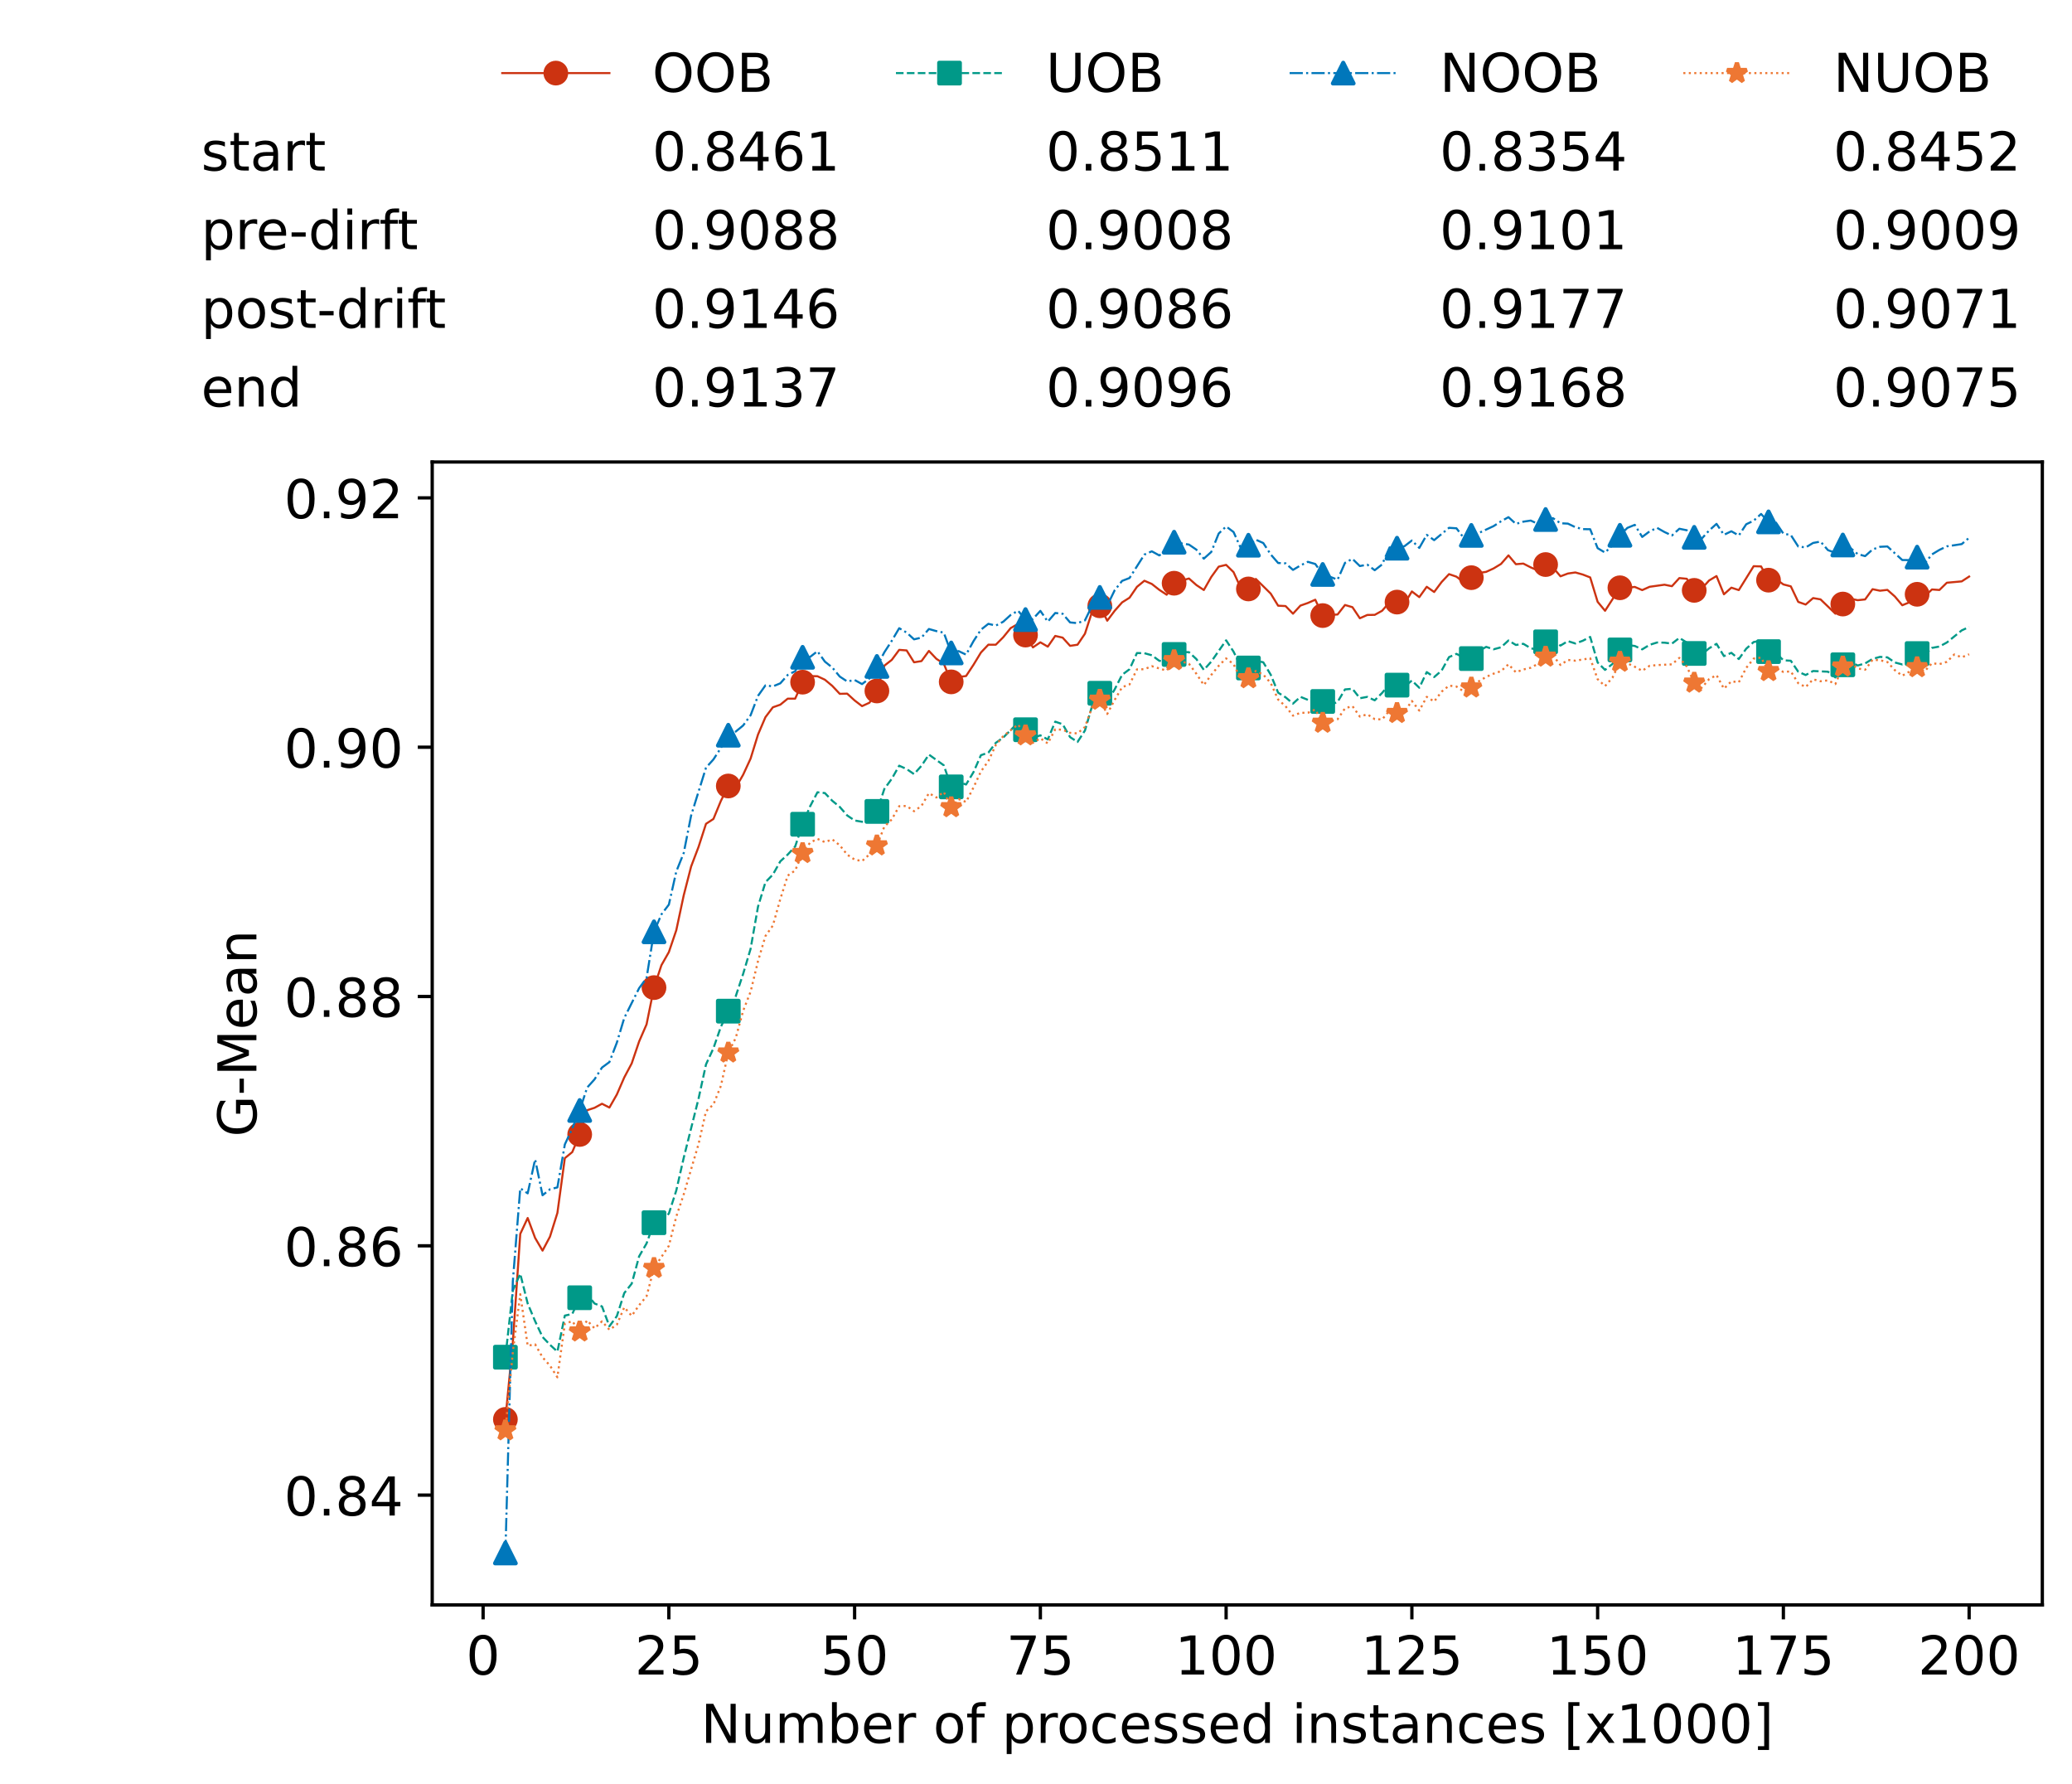 <?xml version="1.0" encoding="utf-8" standalone="no"?>
<!DOCTYPE svg PUBLIC "-//W3C//DTD SVG 1.1//EN"
  "http://www.w3.org/Graphics/SVG/1.1/DTD/svg11.dtd">
<!-- Created with matplotlib (https://matplotlib.org/) -->
<svg height="432.615pt" version="1.1" viewBox="0 0 502.65 432.615" width="502.65pt" xmlns="http://www.w3.org/2000/svg" xmlns:xlink="http://www.w3.org/1999/xlink">
 <defs>
  <style type="text/css">*{stroke-linecap:butt;stroke-linejoin:round;}</style>
 </defs>
 <g id="figure_1">
  <g id="patch_1">
   <path d="M 0 432.615 
L 502.65 432.615 
L 502.65 0 
L 0 0 
z
" style="fill:#ffffff;"/>
  </g>
  <g id="axes_1">
   <g id="patch_2">
    <path d="M 104.85 389.252 
L 495.45 389.252 
L 495.45 112.052 
L 104.85 112.052 
z
" style="fill:#ffffff;"/>
   </g>
   <g id="matplotlib.axis_1">
    <g id="xtick_1">
     <g id="line2d_1">
      <defs>
       <path d="M 0 0 
L 0 3.5 
" id="ma747af6faa" style="stroke:#000000;stroke-width:0.8;"/>
      </defs>
      <g>
       <use style="stroke:#000000;stroke-width:0.8;" x="117.197" xlink:href="#ma747af6faa" y="389.252"/>
      </g>
     </g>
     <g id="text_1">
      <!-- 0 -->
      <g transform="translate(113.061 406.13)scale(0.13 -0.13)">
       <defs>
        <path d="M 31.781 66.406 
Q 24.172 66.406 20.328 58.906 
Q 16.5 51.422 16.5 36.375 
Q 16.5 21.391 20.328 13.891 
Q 24.172 6.391 31.781 6.391 
Q 39.453 6.391 43.281 13.891 
Q 47.125 21.391 47.125 36.375 
Q 47.125 51.422 43.281 58.906 
Q 39.453 66.406 31.781 66.406 
z
M 31.781 74.219 
Q 44.047 74.219 50.516 64.516 
Q 56.984 54.828 56.984 36.375 
Q 56.984 17.969 50.516 8.266 
Q 44.047 -1.422 31.781 -1.422 
Q 19.531 -1.422 13.062 8.266 
Q 6.594 17.969 6.594 36.375 
Q 6.594 54.828 13.062 64.516 
Q 19.531 74.219 31.781 74.219 
z
" id="DejaVuSans-48"/>
       </defs>
       <use xlink:href="#DejaVuSans-48"/>
      </g>
     </g>
    </g>
    <g id="xtick_2">
     <g id="line2d_2">
      <g>
       <use style="stroke:#000000;stroke-width:0.8;" x="162.259" xlink:href="#ma747af6faa" y="389.252"/>
      </g>
     </g>
     <g id="text_2">
      <!-- 25 -->
      <g transform="translate(153.988 406.13)scale(0.13 -0.13)">
       <defs>
        <path d="M 19.188 8.297 
L 53.609 8.297 
L 53.609 0 
L 7.328 0 
L 7.328 8.297 
Q 12.938 14.109 22.625 23.891 
Q 32.328 33.688 34.812 36.531 
Q 39.547 41.844 41.422 45.531 
Q 43.312 49.219 43.312 52.781 
Q 43.312 58.594 39.234 62.25 
Q 35.156 65.922 28.609 65.922 
Q 23.969 65.922 18.812 64.312 
Q 13.672 62.703 7.812 59.422 
L 7.812 69.391 
Q 13.766 71.781 18.938 73 
Q 24.125 74.219 28.422 74.219 
Q 39.75 74.219 46.484 68.547 
Q 53.219 62.891 53.219 53.422 
Q 53.219 48.922 51.531 44.891 
Q 49.859 40.875 45.406 35.406 
Q 44.188 33.984 37.641 27.219 
Q 31.109 20.453 19.188 8.297 
z
" id="DejaVuSans-50"/>
        <path d="M 10.797 72.906 
L 49.516 72.906 
L 49.516 64.594 
L 19.828 64.594 
L 19.828 46.734 
Q 21.969 47.469 24.109 47.828 
Q 26.266 48.188 28.422 48.188 
Q 40.625 48.188 47.75 41.5 
Q 54.891 34.812 54.891 23.391 
Q 54.891 11.625 47.562 5.094 
Q 40.234 -1.422 26.906 -1.422 
Q 22.312 -1.422 17.547 -0.641 
Q 12.797 0.141 7.719 1.703 
L 7.719 11.625 
Q 12.109 9.234 16.797 8.062 
Q 21.484 6.891 26.703 6.891 
Q 35.156 6.891 40.078 11.328 
Q 45.016 15.766 45.016 23.391 
Q 45.016 31 40.078 35.438 
Q 35.156 39.891 26.703 39.891 
Q 22.75 39.891 18.812 39.016 
Q 14.891 38.141 10.797 36.281 
z
" id="DejaVuSans-53"/>
       </defs>
       <use xlink:href="#DejaVuSans-50"/>
       <use x="63.623" xlink:href="#DejaVuSans-53"/>
      </g>
     </g>
    </g>
    <g id="xtick_3">
     <g id="line2d_3">
      <g>
       <use style="stroke:#000000;stroke-width:0.8;" x="207.322" xlink:href="#ma747af6faa" y="389.252"/>
      </g>
     </g>
     <g id="text_3">
      <!-- 50 -->
      <g transform="translate(199.05 406.13)scale(0.13 -0.13)">
       <use xlink:href="#DejaVuSans-53"/>
       <use x="63.623" xlink:href="#DejaVuSans-48"/>
      </g>
     </g>
    </g>
    <g id="xtick_4">
     <g id="line2d_4">
      <g>
       <use style="stroke:#000000;stroke-width:0.8;" x="252.384" xlink:href="#ma747af6faa" y="389.252"/>
      </g>
     </g>
     <g id="text_4">
      <!-- 75 -->
      <g transform="translate(244.113 406.13)scale(0.13 -0.13)">
       <defs>
        <path d="M 8.203 72.906 
L 55.078 72.906 
L 55.078 68.703 
L 28.609 0 
L 18.312 0 
L 43.219 64.594 
L 8.203 64.594 
z
" id="DejaVuSans-55"/>
       </defs>
       <use xlink:href="#DejaVuSans-55"/>
       <use x="63.623" xlink:href="#DejaVuSans-53"/>
      </g>
     </g>
    </g>
    <g id="xtick_5">
     <g id="line2d_5">
      <g>
       <use style="stroke:#000000;stroke-width:0.8;" x="297.446" xlink:href="#ma747af6faa" y="389.252"/>
      </g>
     </g>
     <g id="text_5">
      <!-- 100 -->
      <g transform="translate(285.039 406.13)scale(0.13 -0.13)">
       <defs>
        <path d="M 12.406 8.297 
L 28.516 8.297 
L 28.516 63.922 
L 10.984 60.406 
L 10.984 69.391 
L 28.422 72.906 
L 38.281 72.906 
L 38.281 8.297 
L 54.391 8.297 
L 54.391 0 
L 12.406 0 
z
" id="DejaVuSans-49"/>
       </defs>
       <use xlink:href="#DejaVuSans-49"/>
       <use x="63.623" xlink:href="#DejaVuSans-48"/>
       <use x="127.246" xlink:href="#DejaVuSans-48"/>
      </g>
     </g>
    </g>
    <g id="xtick_6">
     <g id="line2d_6">
      <g>
       <use style="stroke:#000000;stroke-width:0.8;" x="342.509" xlink:href="#ma747af6faa" y="389.252"/>
      </g>
     </g>
     <g id="text_6">
      <!-- 125 -->
      <g transform="translate(330.102 406.13)scale(0.13 -0.13)">
       <use xlink:href="#DejaVuSans-49"/>
       <use x="63.623" xlink:href="#DejaVuSans-50"/>
       <use x="127.246" xlink:href="#DejaVuSans-53"/>
      </g>
     </g>
    </g>
    <g id="xtick_7">
     <g id="line2d_7">
      <g>
       <use style="stroke:#000000;stroke-width:0.8;" x="387.571" xlink:href="#ma747af6faa" y="389.252"/>
      </g>
     </g>
     <g id="text_7">
      <!-- 150 -->
      <g transform="translate(375.164 406.13)scale(0.13 -0.13)">
       <use xlink:href="#DejaVuSans-49"/>
       <use x="63.623" xlink:href="#DejaVuSans-53"/>
       <use x="127.246" xlink:href="#DejaVuSans-48"/>
      </g>
     </g>
    </g>
    <g id="xtick_8">
     <g id="line2d_8">
      <g>
       <use style="stroke:#000000;stroke-width:0.8;" x="432.633" xlink:href="#ma747af6faa" y="389.252"/>
      </g>
     </g>
     <g id="text_8">
      <!-- 175 -->
      <g transform="translate(420.226 406.13)scale(0.13 -0.13)">
       <use xlink:href="#DejaVuSans-49"/>
       <use x="63.623" xlink:href="#DejaVuSans-55"/>
       <use x="127.246" xlink:href="#DejaVuSans-53"/>
      </g>
     </g>
    </g>
    <g id="xtick_9">
     <g id="line2d_9">
      <g>
       <use style="stroke:#000000;stroke-width:0.8;" x="477.695" xlink:href="#ma747af6faa" y="389.252"/>
      </g>
     </g>
     <g id="text_9">
      <!-- 200 -->
      <g transform="translate(465.289 406.13)scale(0.13 -0.13)">
       <use xlink:href="#DejaVuSans-50"/>
       <use x="63.623" xlink:href="#DejaVuSans-48"/>
       <use x="127.246" xlink:href="#DejaVuSans-48"/>
      </g>
     </g>
    </g>
    <g id="text_10">
     <!-- Number of processed instances [x1000] -->
     <g transform="translate(170.025 422.711)scale(0.13 -0.13)">
      <defs>
       <path d="M 9.812 72.906 
L 23.094 72.906 
L 55.422 11.922 
L 55.422 72.906 
L 64.984 72.906 
L 64.984 0 
L 51.703 0 
L 19.391 60.984 
L 19.391 0 
L 9.812 0 
z
" id="DejaVuSans-78"/>
       <path d="M 8.5 21.578 
L 8.5 54.688 
L 17.484 54.688 
L 17.484 21.922 
Q 17.484 14.156 20.5 10.266 
Q 23.531 6.391 29.594 6.391 
Q 36.859 6.391 41.078 11.031 
Q 45.312 15.672 45.312 23.688 
L 45.312 54.688 
L 54.297 54.688 
L 54.297 0 
L 45.312 0 
L 45.312 8.406 
Q 42.047 3.422 37.719 1 
Q 33.406 -1.422 27.688 -1.422 
Q 18.266 -1.422 13.375 4.438 
Q 8.5 10.297 8.5 21.578 
z
M 31.109 56 
z
" id="DejaVuSans-117"/>
       <path d="M 52 44.188 
Q 55.375 50.25 60.062 53.125 
Q 64.75 56 71.094 56 
Q 79.641 56 84.281 50.016 
Q 88.922 44.047 88.922 33.016 
L 88.922 0 
L 79.891 0 
L 79.891 32.719 
Q 79.891 40.578 77.094 44.375 
Q 74.312 48.188 68.609 48.188 
Q 61.625 48.188 57.562 43.547 
Q 53.516 38.922 53.516 30.906 
L 53.516 0 
L 44.484 0 
L 44.484 32.719 
Q 44.484 40.625 41.703 44.406 
Q 38.922 48.188 33.109 48.188 
Q 26.219 48.188 22.156 43.531 
Q 18.109 38.875 18.109 30.906 
L 18.109 0 
L 9.078 0 
L 9.078 54.688 
L 18.109 54.688 
L 18.109 46.188 
Q 21.188 51.219 25.484 53.609 
Q 29.781 56 35.688 56 
Q 41.656 56 45.828 52.969 
Q 50 49.953 52 44.188 
z
" id="DejaVuSans-109"/>
       <path d="M 48.688 27.297 
Q 48.688 37.203 44.609 42.844 
Q 40.531 48.484 33.406 48.484 
Q 26.266 48.484 22.188 42.844 
Q 18.109 37.203 18.109 27.297 
Q 18.109 17.391 22.188 11.75 
Q 26.266 6.109 33.406 6.109 
Q 40.531 6.109 44.609 11.75 
Q 48.688 17.391 48.688 27.297 
z
M 18.109 46.391 
Q 20.953 51.266 25.266 53.625 
Q 29.594 56 35.594 56 
Q 45.562 56 51.781 48.094 
Q 58.016 40.188 58.016 27.297 
Q 58.016 14.406 51.781 6.484 
Q 45.562 -1.422 35.594 -1.422 
Q 29.594 -1.422 25.266 0.953 
Q 20.953 3.328 18.109 8.203 
L 18.109 0 
L 9.078 0 
L 9.078 75.984 
L 18.109 75.984 
z
" id="DejaVuSans-98"/>
       <path d="M 56.203 29.594 
L 56.203 25.203 
L 14.891 25.203 
Q 15.484 15.922 20.484 11.062 
Q 25.484 6.203 34.422 6.203 
Q 39.594 6.203 44.453 7.469 
Q 49.312 8.734 54.109 11.281 
L 54.109 2.781 
Q 49.266 0.734 44.188 -0.344 
Q 39.109 -1.422 33.891 -1.422 
Q 20.797 -1.422 13.156 6.188 
Q 5.516 13.812 5.516 26.812 
Q 5.516 40.234 12.766 48.109 
Q 20.016 56 32.328 56 
Q 43.359 56 49.781 48.891 
Q 56.203 41.797 56.203 29.594 
z
M 47.219 32.234 
Q 47.125 39.594 43.094 43.984 
Q 39.062 48.391 32.422 48.391 
Q 24.906 48.391 20.391 44.141 
Q 15.875 39.891 15.188 32.172 
z
" id="DejaVuSans-101"/>
       <path d="M 41.109 46.297 
Q 39.594 47.172 37.812 47.578 
Q 36.031 48 33.891 48 
Q 26.266 48 22.188 43.047 
Q 18.109 38.094 18.109 28.812 
L 18.109 0 
L 9.078 0 
L 9.078 54.688 
L 18.109 54.688 
L 18.109 46.188 
Q 20.953 51.172 25.484 53.578 
Q 30.031 56 36.531 56 
Q 37.453 56 38.578 55.875 
Q 39.703 55.766 41.062 55.516 
z
" id="DejaVuSans-114"/>
       <path id="DejaVuSans-32"/>
       <path d="M 30.609 48.391 
Q 23.391 48.391 19.188 42.75 
Q 14.984 37.109 14.984 27.297 
Q 14.984 17.484 19.156 11.844 
Q 23.344 6.203 30.609 6.203 
Q 37.797 6.203 41.984 11.859 
Q 46.188 17.531 46.188 27.297 
Q 46.188 37.016 41.984 42.703 
Q 37.797 48.391 30.609 48.391 
z
M 30.609 56 
Q 42.328 56 49.016 48.375 
Q 55.719 40.766 55.719 27.297 
Q 55.719 13.875 49.016 6.219 
Q 42.328 -1.422 30.609 -1.422 
Q 18.844 -1.422 12.172 6.219 
Q 5.516 13.875 5.516 27.297 
Q 5.516 40.766 12.172 48.375 
Q 18.844 56 30.609 56 
z
" id="DejaVuSans-111"/>
       <path d="M 37.109 75.984 
L 37.109 68.5 
L 28.516 68.5 
Q 23.688 68.5 21.797 66.547 
Q 19.922 64.594 19.922 59.516 
L 19.922 54.688 
L 34.719 54.688 
L 34.719 47.703 
L 19.922 47.703 
L 19.922 0 
L 10.891 0 
L 10.891 47.703 
L 2.297 47.703 
L 2.297 54.688 
L 10.891 54.688 
L 10.891 58.5 
Q 10.891 67.625 15.141 71.797 
Q 19.391 75.984 28.609 75.984 
z
" id="DejaVuSans-102"/>
       <path d="M 18.109 8.203 
L 18.109 -20.797 
L 9.078 -20.797 
L 9.078 54.688 
L 18.109 54.688 
L 18.109 46.391 
Q 20.953 51.266 25.266 53.625 
Q 29.594 56 35.594 56 
Q 45.562 56 51.781 48.094 
Q 58.016 40.188 58.016 27.297 
Q 58.016 14.406 51.781 6.484 
Q 45.562 -1.422 35.594 -1.422 
Q 29.594 -1.422 25.266 0.953 
Q 20.953 3.328 18.109 8.203 
z
M 48.688 27.297 
Q 48.688 37.203 44.609 42.844 
Q 40.531 48.484 33.406 48.484 
Q 26.266 48.484 22.188 42.844 
Q 18.109 37.203 18.109 27.297 
Q 18.109 17.391 22.188 11.75 
Q 26.266 6.109 33.406 6.109 
Q 40.531 6.109 44.609 11.75 
Q 48.688 17.391 48.688 27.297 
z
" id="DejaVuSans-112"/>
       <path d="M 48.781 52.594 
L 48.781 44.188 
Q 44.969 46.297 41.141 47.344 
Q 37.312 48.391 33.406 48.391 
Q 24.656 48.391 19.812 42.844 
Q 14.984 37.312 14.984 27.297 
Q 14.984 17.281 19.812 11.734 
Q 24.656 6.203 33.406 6.203 
Q 37.312 6.203 41.141 7.25 
Q 44.969 8.297 48.781 10.406 
L 48.781 2.094 
Q 45.016 0.344 40.984 -0.531 
Q 36.969 -1.422 32.422 -1.422 
Q 20.062 -1.422 12.781 6.344 
Q 5.516 14.109 5.516 27.297 
Q 5.516 40.672 12.859 48.328 
Q 20.219 56 33.016 56 
Q 37.156 56 41.109 55.141 
Q 45.062 54.297 48.781 52.594 
z
" id="DejaVuSans-99"/>
       <path d="M 44.281 53.078 
L 44.281 44.578 
Q 40.484 46.531 36.375 47.5 
Q 32.281 48.484 27.875 48.484 
Q 21.188 48.484 17.844 46.438 
Q 14.5 44.391 14.5 40.281 
Q 14.5 37.156 16.891 35.375 
Q 19.281 33.594 26.516 31.984 
L 29.594 31.297 
Q 39.156 29.25 43.188 25.516 
Q 47.219 21.781 47.219 15.094 
Q 47.219 7.469 41.188 3.016 
Q 35.156 -1.422 24.609 -1.422 
Q 20.219 -1.422 15.453 -0.562 
Q 10.688 0.297 5.422 2 
L 5.422 11.281 
Q 10.406 8.688 15.234 7.391 
Q 20.062 6.109 24.812 6.109 
Q 31.156 6.109 34.562 8.281 
Q 37.984 10.453 37.984 14.406 
Q 37.984 18.062 35.516 20.016 
Q 33.062 21.969 24.703 23.781 
L 21.578 24.516 
Q 13.234 26.266 9.516 29.906 
Q 5.812 33.547 5.812 39.891 
Q 5.812 47.609 11.281 51.797 
Q 16.75 56 26.812 56 
Q 31.781 56 36.172 55.266 
Q 40.578 54.547 44.281 53.078 
z
" id="DejaVuSans-115"/>
       <path d="M 45.406 46.391 
L 45.406 75.984 
L 54.391 75.984 
L 54.391 0 
L 45.406 0 
L 45.406 8.203 
Q 42.578 3.328 38.25 0.953 
Q 33.938 -1.422 27.875 -1.422 
Q 17.969 -1.422 11.734 6.484 
Q 5.516 14.406 5.516 27.297 
Q 5.516 40.188 11.734 48.094 
Q 17.969 56 27.875 56 
Q 33.938 56 38.25 53.625 
Q 42.578 51.266 45.406 46.391 
z
M 14.797 27.297 
Q 14.797 17.391 18.875 11.75 
Q 22.953 6.109 30.078 6.109 
Q 37.203 6.109 41.297 11.75 
Q 45.406 17.391 45.406 27.297 
Q 45.406 37.203 41.297 42.844 
Q 37.203 48.484 30.078 48.484 
Q 22.953 48.484 18.875 42.844 
Q 14.797 37.203 14.797 27.297 
z
" id="DejaVuSans-100"/>
       <path d="M 9.422 54.688 
L 18.406 54.688 
L 18.406 0 
L 9.422 0 
z
M 9.422 75.984 
L 18.406 75.984 
L 18.406 64.594 
L 9.422 64.594 
z
" id="DejaVuSans-105"/>
       <path d="M 54.891 33.016 
L 54.891 0 
L 45.906 0 
L 45.906 32.719 
Q 45.906 40.484 42.875 44.328 
Q 39.844 48.188 33.797 48.188 
Q 26.516 48.188 22.312 43.547 
Q 18.109 38.922 18.109 30.906 
L 18.109 0 
L 9.078 0 
L 9.078 54.688 
L 18.109 54.688 
L 18.109 46.188 
Q 21.344 51.125 25.703 53.562 
Q 30.078 56 35.797 56 
Q 45.219 56 50.047 50.172 
Q 54.891 44.344 54.891 33.016 
z
" id="DejaVuSans-110"/>
       <path d="M 18.312 70.219 
L 18.312 54.688 
L 36.812 54.688 
L 36.812 47.703 
L 18.312 47.703 
L 18.312 18.016 
Q 18.312 11.328 20.141 9.422 
Q 21.969 7.516 27.594 7.516 
L 36.812 7.516 
L 36.812 0 
L 27.594 0 
Q 17.188 0 13.234 3.875 
Q 9.281 7.766 9.281 18.016 
L 9.281 47.703 
L 2.688 47.703 
L 2.688 54.688 
L 9.281 54.688 
L 9.281 70.219 
z
" id="DejaVuSans-116"/>
       <path d="M 34.281 27.484 
Q 23.391 27.484 19.188 25 
Q 14.984 22.516 14.984 16.5 
Q 14.984 11.719 18.141 8.906 
Q 21.297 6.109 26.703 6.109 
Q 34.188 6.109 38.703 11.406 
Q 43.219 16.703 43.219 25.484 
L 43.219 27.484 
z
M 52.203 31.203 
L 52.203 0 
L 43.219 0 
L 43.219 8.297 
Q 40.141 3.328 35.547 0.953 
Q 30.953 -1.422 24.312 -1.422 
Q 15.922 -1.422 10.953 3.297 
Q 6 8.016 6 15.922 
Q 6 25.141 12.172 29.828 
Q 18.359 34.516 30.609 34.516 
L 43.219 34.516 
L 43.219 35.406 
Q 43.219 41.609 39.141 45 
Q 35.062 48.391 27.688 48.391 
Q 23 48.391 18.547 47.266 
Q 14.109 46.141 10.016 43.891 
L 10.016 52.203 
Q 14.938 54.109 19.578 55.047 
Q 24.219 56 28.609 56 
Q 40.484 56 46.344 49.844 
Q 52.203 43.703 52.203 31.203 
z
" id="DejaVuSans-97"/>
       <path d="M 8.594 75.984 
L 29.297 75.984 
L 29.297 69 
L 17.578 69 
L 17.578 -6.203 
L 29.297 -6.203 
L 29.297 -13.188 
L 8.594 -13.188 
z
" id="DejaVuSans-91"/>
       <path d="M 54.891 54.688 
L 35.109 28.078 
L 55.906 0 
L 45.312 0 
L 29.391 21.484 
L 13.484 0 
L 2.875 0 
L 24.125 28.609 
L 4.688 54.688 
L 15.281 54.688 
L 29.781 35.203 
L 44.281 54.688 
z
" id="DejaVuSans-120"/>
       <path d="M 30.422 75.984 
L 30.422 -13.188 
L 9.719 -13.188 
L 9.719 -6.203 
L 21.391 -6.203 
L 21.391 69 
L 9.719 69 
L 9.719 75.984 
z
" id="DejaVuSans-93"/>
      </defs>
      <use xlink:href="#DejaVuSans-78"/>
      <use x="74.805" xlink:href="#DejaVuSans-117"/>
      <use x="138.184" xlink:href="#DejaVuSans-109"/>
      <use x="235.596" xlink:href="#DejaVuSans-98"/>
      <use x="299.072" xlink:href="#DejaVuSans-101"/>
      <use x="360.596" xlink:href="#DejaVuSans-114"/>
      <use x="401.709" xlink:href="#DejaVuSans-32"/>
      <use x="433.496" xlink:href="#DejaVuSans-111"/>
      <use x="494.678" xlink:href="#DejaVuSans-102"/>
      <use x="529.883" xlink:href="#DejaVuSans-32"/>
      <use x="561.67" xlink:href="#DejaVuSans-112"/>
      <use x="625.146" xlink:href="#DejaVuSans-114"/>
      <use x="664.01" xlink:href="#DejaVuSans-111"/>
      <use x="725.191" xlink:href="#DejaVuSans-99"/>
      <use x="780.172" xlink:href="#DejaVuSans-101"/>
      <use x="841.695" xlink:href="#DejaVuSans-115"/>
      <use x="893.795" xlink:href="#DejaVuSans-115"/>
      <use x="945.895" xlink:href="#DejaVuSans-101"/>
      <use x="1007.418" xlink:href="#DejaVuSans-100"/>
      <use x="1070.895" xlink:href="#DejaVuSans-32"/>
      <use x="1102.682" xlink:href="#DejaVuSans-105"/>
      <use x="1130.465" xlink:href="#DejaVuSans-110"/>
      <use x="1193.844" xlink:href="#DejaVuSans-115"/>
      <use x="1245.943" xlink:href="#DejaVuSans-116"/>
      <use x="1285.152" xlink:href="#DejaVuSans-97"/>
      <use x="1346.432" xlink:href="#DejaVuSans-110"/>
      <use x="1409.811" xlink:href="#DejaVuSans-99"/>
      <use x="1464.791" xlink:href="#DejaVuSans-101"/>
      <use x="1526.314" xlink:href="#DejaVuSans-115"/>
      <use x="1578.414" xlink:href="#DejaVuSans-32"/>
      <use x="1610.201" xlink:href="#DejaVuSans-91"/>
      <use x="1649.215" xlink:href="#DejaVuSans-120"/>
      <use x="1708.395" xlink:href="#DejaVuSans-49"/>
      <use x="1772.018" xlink:href="#DejaVuSans-48"/>
      <use x="1835.641" xlink:href="#DejaVuSans-48"/>
      <use x="1899.264" xlink:href="#DejaVuSans-48"/>
      <use x="1962.887" xlink:href="#DejaVuSans-93"/>
     </g>
    </g>
   </g>
   <g id="matplotlib.axis_2">
    <g id="ytick_1">
     <g id="line2d_10">
      <defs>
       <path d="M 0 0 
L -3.5 0 
" id="maed7fd5e0b" style="stroke:#000000;stroke-width:0.8;"/>
      </defs>
      <g>
       <use style="stroke:#000000;stroke-width:0.8;" x="104.85" xlink:href="#maed7fd5e0b" y="362.623"/>
      </g>
     </g>
     <g id="text_11">
      <!-- 0.84 -->
      <g transform="translate(68.905 367.562)scale(0.13 -0.13)">
       <defs>
        <path d="M 10.688 12.406 
L 21 12.406 
L 21 0 
L 10.688 0 
z
" id="DejaVuSans-46"/>
        <path d="M 31.781 34.625 
Q 24.75 34.625 20.719 30.859 
Q 16.703 27.094 16.703 20.516 
Q 16.703 13.922 20.719 10.156 
Q 24.75 6.391 31.781 6.391 
Q 38.812 6.391 42.859 10.172 
Q 46.922 13.969 46.922 20.516 
Q 46.922 27.094 42.891 30.859 
Q 38.875 34.625 31.781 34.625 
z
M 21.922 38.812 
Q 15.578 40.375 12.031 44.719 
Q 8.5 49.078 8.5 55.328 
Q 8.5 64.062 14.719 69.141 
Q 20.953 74.219 31.781 74.219 
Q 42.672 74.219 48.875 69.141 
Q 55.078 64.062 55.078 55.328 
Q 55.078 49.078 51.531 44.719 
Q 48 40.375 41.703 38.812 
Q 48.828 37.156 52.797 32.312 
Q 56.781 27.484 56.781 20.516 
Q 56.781 9.906 50.312 4.234 
Q 43.844 -1.422 31.781 -1.422 
Q 19.734 -1.422 13.25 4.234 
Q 6.781 9.906 6.781 20.516 
Q 6.781 27.484 10.781 32.312 
Q 14.797 37.156 21.922 38.812 
z
M 18.312 54.391 
Q 18.312 48.734 21.844 45.562 
Q 25.391 42.391 31.781 42.391 
Q 38.141 42.391 41.719 45.562 
Q 45.312 48.734 45.312 54.391 
Q 45.312 60.062 41.719 63.234 
Q 38.141 66.406 31.781 66.406 
Q 25.391 66.406 21.844 63.234 
Q 18.312 60.062 18.312 54.391 
z
" id="DejaVuSans-56"/>
        <path d="M 37.797 64.312 
L 12.891 25.391 
L 37.797 25.391 
z
M 35.203 72.906 
L 47.609 72.906 
L 47.609 25.391 
L 58.016 25.391 
L 58.016 17.188 
L 47.609 17.188 
L 47.609 0 
L 37.797 0 
L 37.797 17.188 
L 4.891 17.188 
L 4.891 26.703 
z
" id="DejaVuSans-52"/>
       </defs>
       <use xlink:href="#DejaVuSans-48"/>
       <use x="63.623" xlink:href="#DejaVuSans-46"/>
       <use x="95.41" xlink:href="#DejaVuSans-56"/>
       <use x="159.033" xlink:href="#DejaVuSans-52"/>
      </g>
     </g>
    </g>
    <g id="ytick_2">
     <g id="line2d_11">
      <g>
       <use style="stroke:#000000;stroke-width:0.8;" x="104.85" xlink:href="#maed7fd5e0b" y="302.154"/>
      </g>
     </g>
     <g id="text_12">
      <!-- 0.86 -->
      <g transform="translate(68.905 307.093)scale(0.13 -0.13)">
       <defs>
        <path d="M 33.016 40.375 
Q 26.375 40.375 22.484 35.828 
Q 18.609 31.297 18.609 23.391 
Q 18.609 15.531 22.484 10.953 
Q 26.375 6.391 33.016 6.391 
Q 39.656 6.391 43.531 10.953 
Q 47.406 15.531 47.406 23.391 
Q 47.406 31.297 43.531 35.828 
Q 39.656 40.375 33.016 40.375 
z
M 52.594 71.297 
L 52.594 62.312 
Q 48.875 64.062 45.094 64.984 
Q 41.312 65.922 37.594 65.922 
Q 27.828 65.922 22.672 59.328 
Q 17.531 52.734 16.797 39.406 
Q 19.672 43.656 24.016 45.922 
Q 28.375 48.188 33.594 48.188 
Q 44.578 48.188 50.953 41.516 
Q 57.328 34.859 57.328 23.391 
Q 57.328 12.156 50.688 5.359 
Q 44.047 -1.422 33.016 -1.422 
Q 20.359 -1.422 13.672 8.266 
Q 6.984 17.969 6.984 36.375 
Q 6.984 53.656 15.188 63.938 
Q 23.391 74.219 37.203 74.219 
Q 40.922 74.219 44.703 73.484 
Q 48.484 72.75 52.594 71.297 
z
" id="DejaVuSans-54"/>
       </defs>
       <use xlink:href="#DejaVuSans-48"/>
       <use x="63.623" xlink:href="#DejaVuSans-46"/>
       <use x="95.41" xlink:href="#DejaVuSans-56"/>
       <use x="159.033" xlink:href="#DejaVuSans-54"/>
      </g>
     </g>
    </g>
    <g id="ytick_3">
     <g id="line2d_12">
      <g>
       <use style="stroke:#000000;stroke-width:0.8;" x="104.85" xlink:href="#maed7fd5e0b" y="241.686"/>
      </g>
     </g>
     <g id="text_13">
      <!-- 0.88 -->
      <g transform="translate(68.905 246.625)scale(0.13 -0.13)">
       <use xlink:href="#DejaVuSans-48"/>
       <use x="63.623" xlink:href="#DejaVuSans-46"/>
       <use x="95.41" xlink:href="#DejaVuSans-56"/>
       <use x="159.033" xlink:href="#DejaVuSans-56"/>
      </g>
     </g>
    </g>
    <g id="ytick_4">
     <g id="line2d_13">
      <g>
       <use style="stroke:#000000;stroke-width:0.8;" x="104.85" xlink:href="#maed7fd5e0b" y="181.218"/>
      </g>
     </g>
     <g id="text_14">
      <!-- 0.90 -->
      <g transform="translate(68.905 186.157)scale(0.13 -0.13)">
       <defs>
        <path d="M 10.984 1.516 
L 10.984 10.5 
Q 14.703 8.734 18.5 7.812 
Q 22.312 6.891 25.984 6.891 
Q 35.75 6.891 40.891 13.453 
Q 46.047 20.016 46.781 33.406 
Q 43.953 29.203 39.594 26.953 
Q 35.25 24.703 29.984 24.703 
Q 19.047 24.703 12.672 31.312 
Q 6.297 37.938 6.297 49.422 
Q 6.297 60.641 12.938 67.422 
Q 19.578 74.219 30.609 74.219 
Q 43.266 74.219 49.922 64.516 
Q 56.594 54.828 56.594 36.375 
Q 56.594 19.141 48.406 8.859 
Q 40.234 -1.422 26.422 -1.422 
Q 22.703 -1.422 18.891 -0.688 
Q 15.094 0.047 10.984 1.516 
z
M 30.609 32.422 
Q 37.25 32.422 41.125 36.953 
Q 45.016 41.5 45.016 49.422 
Q 45.016 57.281 41.125 61.844 
Q 37.25 66.406 30.609 66.406 
Q 23.969 66.406 20.094 61.844 
Q 16.219 57.281 16.219 49.422 
Q 16.219 41.5 20.094 36.953 
Q 23.969 32.422 30.609 32.422 
z
" id="DejaVuSans-57"/>
       </defs>
       <use xlink:href="#DejaVuSans-48"/>
       <use x="63.623" xlink:href="#DejaVuSans-46"/>
       <use x="95.41" xlink:href="#DejaVuSans-57"/>
       <use x="159.033" xlink:href="#DejaVuSans-48"/>
      </g>
     </g>
    </g>
    <g id="ytick_5">
     <g id="line2d_14">
      <g>
       <use style="stroke:#000000;stroke-width:0.8;" x="104.85" xlink:href="#maed7fd5e0b" y="120.749"/>
      </g>
     </g>
     <g id="text_15">
      <!-- 0.92 -->
      <g transform="translate(68.905 125.688)scale(0.13 -0.13)">
       <use xlink:href="#DejaVuSans-48"/>
       <use x="63.623" xlink:href="#DejaVuSans-46"/>
       <use x="95.41" xlink:href="#DejaVuSans-57"/>
       <use x="159.033" xlink:href="#DejaVuSans-50"/>
      </g>
     </g>
    </g>
    <g id="text_16">
     <!-- G-Mean -->
     <g transform="translate(62.201 275.744)rotate(-90)scale(0.13 -0.13)">
      <defs>
       <path d="M 59.516 10.406 
L 59.516 29.984 
L 43.406 29.984 
L 43.406 38.094 
L 69.281 38.094 
L 69.281 6.781 
Q 63.578 2.734 56.688 0.656 
Q 49.812 -1.422 42 -1.422 
Q 24.906 -1.422 15.25 8.562 
Q 5.609 18.562 5.609 36.375 
Q 5.609 54.25 15.25 64.234 
Q 24.906 74.219 42 74.219 
Q 49.125 74.219 55.547 72.453 
Q 61.969 70.703 67.391 67.281 
L 67.391 56.781 
Q 61.922 61.422 55.766 63.766 
Q 49.609 66.109 42.828 66.109 
Q 29.438 66.109 22.719 58.641 
Q 16.016 51.172 16.016 36.375 
Q 16.016 21.625 22.719 14.156 
Q 29.438 6.688 42.828 6.688 
Q 48.047 6.688 52.141 7.594 
Q 56.25 8.5 59.516 10.406 
z
" id="DejaVuSans-71"/>
       <path d="M 4.891 31.391 
L 31.203 31.391 
L 31.203 23.391 
L 4.891 23.391 
z
" id="DejaVuSans-45"/>
       <path d="M 9.812 72.906 
L 24.516 72.906 
L 43.109 23.297 
L 61.812 72.906 
L 76.516 72.906 
L 76.516 0 
L 66.891 0 
L 66.891 64.016 
L 48.094 14.016 
L 38.188 14.016 
L 19.391 64.016 
L 19.391 0 
L 9.812 0 
z
" id="DejaVuSans-77"/>
      </defs>
      <use xlink:href="#DejaVuSans-71"/>
      <use x="77.49" xlink:href="#DejaVuSans-45"/>
      <use x="113.574" xlink:href="#DejaVuSans-77"/>
      <use x="199.854" xlink:href="#DejaVuSans-101"/>
      <use x="261.377" xlink:href="#DejaVuSans-97"/>
      <use x="322.656" xlink:href="#DejaVuSans-110"/>
     </g>
    </g>
   </g>
   <g id="line2d_15"/>
   <g id="line2d_16"/>
   <g id="line2d_17"/>
   <g id="line2d_18"/>
   <g id="line2d_19"/>
   <g id="line2d_20">
    <path clip-path="url(#pa8c077d093)" d="M 122.605 344.246 
L 124.407 325.606 
L 126.21 299.265 
L 128.012 295.407 
L 129.815 300.247 
L 131.617 303.32 
L 133.419 299.935 
L 135.222 294.167 
L 137.024 280.893 
L 138.827 279.419 
L 140.629 275.147 
L 142.432 269.265 
L 144.234 268.68 
L 146.037 267.699 
L 147.839 268.619 
L 149.642 265.457 
L 151.444 261.308 
L 153.247 257.915 
L 155.049 252.591 
L 156.852 248.44 
L 158.654 239.531 
L 160.457 234.095 
L 162.259 230.92 
L 164.062 225.614 
L 165.864 217.157 
L 167.667 210.138 
L 169.469 205.382 
L 171.272 199.804 
L 173.074 198.621 
L 174.877 194.251 
L 176.679 190.63 
L 178.482 191.035 
L 180.284 187.893 
L 182.087 183.986 
L 183.889 178.149 
L 185.692 173.93 
L 187.494 171.542 
L 189.297 170.91 
L 191.099 169.445 
L 192.902 169.443 
L 194.704 165.448 
L 196.507 163.969 
L 198.309 164.009 
L 200.112 164.854 
L 201.914 166.359 
L 203.717 168.278 
L 205.519 168.23 
L 207.322 169.881 
L 209.124 171.258 
L 210.927 170.43 
L 212.729 167.583 
L 214.532 161.451 
L 216.334 160.045 
L 218.137 157.613 
L 219.939 157.749 
L 221.742 160.631 
L 223.544 160.338 
L 225.347 157.868 
L 227.149 159.778 
L 228.952 160.961 
L 230.754 165.379 
L 232.557 164.199 
L 234.359 163.961 
L 236.162 161.23 
L 237.964 158.259 
L 239.767 156.358 
L 241.569 156.366 
L 243.372 154.556 
L 245.174 152.338 
L 246.976 151.315 
L 248.779 154.027 
L 250.581 157.013 
L 252.384 155.783 
L 254.186 156.832 
L 255.989 154.233 
L 257.791 154.65 
L 259.594 156.638 
L 261.396 156.365 
L 263.199 153.696 
L 265.001 148.155 
L 266.804 146.926 
L 268.606 150.543 
L 270.409 148.14 
L 272.211 146.1 
L 274.014 144.966 
L 275.816 142.33 
L 277.619 140.851 
L 279.421 141.628 
L 281.224 143.046 
L 283.026 144.242 
L 284.829 141.451 
L 286.631 140.803 
L 288.434 140.306 
L 290.236 141.895 
L 292.039 143.097 
L 293.841 139.938 
L 295.644 137.432 
L 297.446 137.001 
L 299.249 138.762 
L 301.051 142.703 
L 302.854 142.839 
L 304.656 140.416 
L 308.261 143.968 
L 310.064 146.902 
L 311.866 146.989 
L 313.669 148.84 
L 315.471 146.878 
L 317.274 146.245 
L 319.076 145.453 
L 320.879 149.3 
L 324.484 149.031 
L 326.286 146.731 
L 328.089 147.259 
L 329.891 149.951 
L 331.694 149.15 
L 333.496 149.123 
L 335.299 148.124 
L 337.101 146.047 
L 338.904 146.027 
L 340.706 146.42 
L 342.509 143.445 
L 344.311 144.823 
L 346.114 142.316 
L 347.916 143.579 
L 349.719 141.165 
L 351.521 139.245 
L 353.324 139.865 
L 355.126 141.254 
L 358.731 138.971 
L 360.533 138.693 
L 362.336 137.864 
L 364.138 136.771 
L 365.941 134.698 
L 367.743 136.84 
L 369.546 136.69 
L 371.348 137.609 
L 373.151 138.391 
L 374.953 136.925 
L 376.756 137.647 
L 378.558 139.775 
L 380.361 139.098 
L 382.163 138.84 
L 383.966 139.345 
L 385.768 140.044 
L 387.571 145.96 
L 389.373 148.134 
L 392.978 142.558 
L 394.781 142.56 
L 396.583 142.347 
L 398.386 143.119 
L 400.188 142.313 
L 403.793 141.812 
L 405.596 142.174 
L 407.398 140.2 
L 409.201 140.376 
L 411.003 143.182 
L 412.806 142.792 
L 414.608 140.787 
L 416.411 139.715 
L 418.213 144.134 
L 420.016 142.527 
L 421.818 143.119 
L 425.423 137.32 
L 427.226 137.377 
L 429.028 140.71 
L 430.831 140.455 
L 432.633 141.741 
L 434.436 142.207 
L 436.238 145.981 
L 438.041 146.621 
L 439.843 145.054 
L 441.646 145.37 
L 445.251 148.835 
L 447.053 146.501 
L 448.856 145.2 
L 450.658 145.567 
L 452.461 145.381 
L 454.263 142.898 
L 456.066 143.269 
L 457.868 143.067 
L 459.671 144.663 
L 461.473 146.794 
L 463.276 146.059 
L 465.078 144.134 
L 466.881 144.646 
L 468.683 142.962 
L 470.485 143.091 
L 472.288 141.331 
L 475.893 141.004 
L 477.695 139.835 
L 477.695 139.835 
" style="fill:none;stroke:#cc3311;stroke-linecap:square;stroke-width:0.5;"/>
    <defs>
     <path d="M 0 2.5 
C 0.663 2.5 1.299 2.237 1.768 1.768 
C 2.237 1.299 2.5 0.663 2.5 0 
C 2.5 -0.663 2.237 -1.299 1.768 -1.768 
C 1.299 -2.237 0.663 -2.5 0 -2.5 
C -0.663 -2.5 -1.299 -2.237 -1.768 -1.768 
C -2.237 -1.299 -2.5 -0.663 -2.5 0 
C -2.5 0.663 -2.237 1.299 -1.768 1.768 
C -1.299 2.237 -0.663 2.5 0 2.5 
z
" id="m967e390174" style="stroke:#cc3311;"/>
    </defs>
    <g clip-path="url(#pa8c077d093)">
     <use style="fill:#cc3311;stroke:#cc3311;" x="122.605" xlink:href="#m967e390174" y="344.246"/>
     <use style="fill:#cc3311;stroke:#cc3311;" x="140.629" xlink:href="#m967e390174" y="275.147"/>
     <use style="fill:#cc3311;stroke:#cc3311;" x="158.654" xlink:href="#m967e390174" y="239.531"/>
     <use style="fill:#cc3311;stroke:#cc3311;" x="176.679" xlink:href="#m967e390174" y="190.63"/>
     <use style="fill:#cc3311;stroke:#cc3311;" x="194.704" xlink:href="#m967e390174" y="165.448"/>
     <use style="fill:#cc3311;stroke:#cc3311;" x="212.729" xlink:href="#m967e390174" y="167.583"/>
     <use style="fill:#cc3311;stroke:#cc3311;" x="230.754" xlink:href="#m967e390174" y="165.379"/>
     <use style="fill:#cc3311;stroke:#cc3311;" x="248.779" xlink:href="#m967e390174" y="154.027"/>
     <use style="fill:#cc3311;stroke:#cc3311;" x="266.804" xlink:href="#m967e390174" y="146.926"/>
     <use style="fill:#cc3311;stroke:#cc3311;" x="284.829" xlink:href="#m967e390174" y="141.451"/>
     <use style="fill:#cc3311;stroke:#cc3311;" x="302.854" xlink:href="#m967e390174" y="142.839"/>
     <use style="fill:#cc3311;stroke:#cc3311;" x="320.879" xlink:href="#m967e390174" y="149.3"/>
     <use style="fill:#cc3311;stroke:#cc3311;" x="338.904" xlink:href="#m967e390174" y="146.027"/>
     <use style="fill:#cc3311;stroke:#cc3311;" x="356.928" xlink:href="#m967e390174" y="140.104"/>
     <use style="fill:#cc3311;stroke:#cc3311;" x="374.953" xlink:href="#m967e390174" y="136.925"/>
     <use style="fill:#cc3311;stroke:#cc3311;" x="392.978" xlink:href="#m967e390174" y="142.558"/>
     <use style="fill:#cc3311;stroke:#cc3311;" x="411.003" xlink:href="#m967e390174" y="143.182"/>
     <use style="fill:#cc3311;stroke:#cc3311;" x="429.028" xlink:href="#m967e390174" y="140.71"/>
     <use style="fill:#cc3311;stroke:#cc3311;" x="447.053" xlink:href="#m967e390174" y="146.501"/>
     <use style="fill:#cc3311;stroke:#cc3311;" x="465.078" xlink:href="#m967e390174" y="144.134"/>
    </g>
   </g>
   <g id="line2d_21"/>
   <g id="line2d_22"/>
   <g id="line2d_23"/>
   <g id="line2d_24"/>
   <g id="line2d_25">
    <path clip-path="url(#pa8c077d093)" d="M 122.605 329.163 
L 124.407 312.995 
L 126.21 308.926 
L 128.012 316.154 
L 129.815 320.434 
L 131.617 324.26 
L 133.419 326.158 
L 135.222 327.82 
L 137.024 319.077 
L 138.827 318.684 
L 140.629 314.745 
L 142.432 313.932 
L 144.234 316.148 
L 146.037 316.852 
L 147.839 321.658 
L 149.642 319.202 
L 151.444 313.607 
L 153.247 311.335 
L 155.049 304.695 
L 156.852 301.573 
L 158.654 296.554 
L 160.457 296.045 
L 162.259 294.336 
L 164.062 288.729 
L 165.864 280.813 
L 169.469 266.425 
L 171.272 258.151 
L 173.074 254.239 
L 174.877 249.026 
L 178.482 241.633 
L 180.284 236.186 
L 182.087 230.125 
L 183.889 219.896 
L 185.692 213.964 
L 187.494 212.113 
L 189.297 208.904 
L 191.099 207.255 
L 192.902 205.299 
L 194.704 199.904 
L 196.507 195.596 
L 198.309 192.151 
L 200.112 192.347 
L 201.914 194.225 
L 203.717 195.706 
L 205.519 197.77 
L 207.322 198.995 
L 209.124 199.307 
L 210.927 199.263 
L 212.729 196.797 
L 214.532 191.353 
L 216.334 188.883 
L 218.137 185.709 
L 219.939 186.513 
L 221.742 187.749 
L 223.544 185.721 
L 225.347 183.014 
L 228.952 185.61 
L 230.754 190.842 
L 232.557 189.633 
L 234.359 190.276 
L 236.162 187.27 
L 237.964 183.161 
L 239.767 182.547 
L 241.569 180.17 
L 243.372 178.882 
L 246.976 175.272 
L 248.779 176.988 
L 250.581 178.999 
L 252.384 178.341 
L 254.186 179.34 
L 255.989 175.026 
L 257.791 175.65 
L 259.594 178.773 
L 261.396 179.957 
L 263.199 177.178 
L 265.001 170.976 
L 266.804 168.143 
L 268.606 170.227 
L 270.409 167.206 
L 272.211 163.672 
L 274.014 162.309 
L 275.816 158.383 
L 277.619 158.423 
L 279.421 158.924 
L 281.224 160.258 
L 283.026 160.499 
L 284.829 158.727 
L 286.631 158.124 
L 288.434 158.18 
L 290.236 159.852 
L 292.039 162.475 
L 293.841 160.468 
L 297.446 155.301 
L 299.249 158.05 
L 301.051 161.712 
L 302.854 162.008 
L 304.656 160.187 
L 306.459 160.631 
L 308.261 163.632 
L 310.064 167.996 
L 311.866 169.117 
L 313.669 170.651 
L 315.471 169.005 
L 317.274 169.732 
L 319.076 168.701 
L 320.879 170.128 
L 322.681 170.996 
L 324.484 170.245 
L 326.286 167.209 
L 328.089 167.048 
L 329.891 169.347 
L 331.694 169.017 
L 333.496 169.849 
L 335.299 168.052 
L 337.101 165.845 
L 340.706 166.567 
L 342.509 165.052 
L 344.311 166.805 
L 346.114 163.006 
L 347.916 164.21 
L 349.719 162.647 
L 351.521 159.369 
L 353.324 158.584 
L 355.126 159.505 
L 356.928 159.729 
L 358.731 157.913 
L 360.533 156.888 
L 362.336 157.478 
L 364.138 156.989 
L 365.941 155.339 
L 367.743 156.426 
L 369.546 156.142 
L 371.348 157.219 
L 373.151 157.649 
L 374.953 155.665 
L 376.756 155.444 
L 378.558 156.575 
L 380.361 155.492 
L 382.163 156.067 
L 383.966 155.405 
L 385.768 154.477 
L 387.571 160.668 
L 389.373 162.471 
L 391.176 161.023 
L 392.978 157.63 
L 394.781 156.435 
L 396.583 156.668 
L 398.386 157.49 
L 400.188 156.389 
L 401.991 155.828 
L 403.793 155.87 
L 405.596 156.101 
L 407.398 154.714 
L 409.201 155.83 
L 411.003 158.484 
L 412.806 158.758 
L 414.608 157.245 
L 416.411 156.148 
L 418.213 159.125 
L 420.016 158.33 
L 421.818 159.839 
L 423.621 157.332 
L 425.423 155.718 
L 427.226 155.37 
L 429.028 158.038 
L 430.831 158.401 
L 432.633 160.142 
L 434.436 160.255 
L 436.238 162.918 
L 438.041 163.716 
L 439.843 162.74 
L 443.448 162.912 
L 445.251 164.315 
L 447.053 161.235 
L 448.856 160.482 
L 450.658 161.41 
L 452.461 160.902 
L 454.263 159.807 
L 456.066 159.316 
L 457.868 159.433 
L 459.671 160.672 
L 461.473 161.15 
L 463.276 160.429 
L 465.078 158.509 
L 466.881 158.836 
L 468.683 157.138 
L 470.485 156.804 
L 472.288 155.829 
L 475.893 152.892 
L 477.695 152.06 
L 477.695 152.06 
" style="fill:none;stroke:#009988;stroke-dasharray:1.85,0.8;stroke-dashoffset:0;stroke-width:0.5;"/>
    <defs>
     <path d="M -2.5 2.5 
L 2.5 2.5 
L 2.5 -2.5 
L -2.5 -2.5 
z
" id="maea83b4df7" style="stroke:#009988;stroke-linejoin:miter;"/>
    </defs>
    <g clip-path="url(#pa8c077d093)">
     <use style="fill:#009988;stroke:#009988;stroke-linejoin:miter;" x="122.605" xlink:href="#maea83b4df7" y="329.163"/>
     <use style="fill:#009988;stroke:#009988;stroke-linejoin:miter;" x="140.629" xlink:href="#maea83b4df7" y="314.745"/>
     <use style="fill:#009988;stroke:#009988;stroke-linejoin:miter;" x="158.654" xlink:href="#maea83b4df7" y="296.554"/>
     <use style="fill:#009988;stroke:#009988;stroke-linejoin:miter;" x="176.679" xlink:href="#maea83b4df7" y="245.241"/>
     <use style="fill:#009988;stroke:#009988;stroke-linejoin:miter;" x="194.704" xlink:href="#maea83b4df7" y="199.904"/>
     <use style="fill:#009988;stroke:#009988;stroke-linejoin:miter;" x="212.729" xlink:href="#maea83b4df7" y="196.797"/>
     <use style="fill:#009988;stroke:#009988;stroke-linejoin:miter;" x="230.754" xlink:href="#maea83b4df7" y="190.842"/>
     <use style="fill:#009988;stroke:#009988;stroke-linejoin:miter;" x="248.779" xlink:href="#maea83b4df7" y="176.988"/>
     <use style="fill:#009988;stroke:#009988;stroke-linejoin:miter;" x="266.804" xlink:href="#maea83b4df7" y="168.143"/>
     <use style="fill:#009988;stroke:#009988;stroke-linejoin:miter;" x="284.829" xlink:href="#maea83b4df7" y="158.727"/>
     <use style="fill:#009988;stroke:#009988;stroke-linejoin:miter;" x="302.854" xlink:href="#maea83b4df7" y="162.008"/>
     <use style="fill:#009988;stroke:#009988;stroke-linejoin:miter;" x="320.879" xlink:href="#maea83b4df7" y="170.128"/>
     <use style="fill:#009988;stroke:#009988;stroke-linejoin:miter;" x="338.904" xlink:href="#maea83b4df7" y="166.166"/>
     <use style="fill:#009988;stroke:#009988;stroke-linejoin:miter;" x="356.928" xlink:href="#maea83b4df7" y="159.729"/>
     <use style="fill:#009988;stroke:#009988;stroke-linejoin:miter;" x="374.953" xlink:href="#maea83b4df7" y="155.665"/>
     <use style="fill:#009988;stroke:#009988;stroke-linejoin:miter;" x="392.978" xlink:href="#maea83b4df7" y="157.63"/>
     <use style="fill:#009988;stroke:#009988;stroke-linejoin:miter;" x="411.003" xlink:href="#maea83b4df7" y="158.484"/>
     <use style="fill:#009988;stroke:#009988;stroke-linejoin:miter;" x="429.028" xlink:href="#maea83b4df7" y="158.038"/>
     <use style="fill:#009988;stroke:#009988;stroke-linejoin:miter;" x="447.053" xlink:href="#maea83b4df7" y="161.235"/>
     <use style="fill:#009988;stroke:#009988;stroke-linejoin:miter;" x="465.078" xlink:href="#maea83b4df7" y="158.509"/>
    </g>
   </g>
   <g id="line2d_26"/>
   <g id="line2d_27"/>
   <g id="line2d_28"/>
   <g id="line2d_29"/>
   <g id="line2d_30">
    <path clip-path="url(#pa8c077d093)" d="M 122.605 376.652 
L 124.407 310.808 
L 126.21 288.196 
L 128.012 289.429 
L 129.815 281.181 
L 131.617 289.893 
L 133.419 288.442 
L 135.222 287.986 
L 137.024 277.57 
L 138.827 273.681 
L 140.629 269.33 
L 142.432 263.78 
L 144.234 261.771 
L 146.037 258.919 
L 147.839 257.585 
L 149.642 252.881 
L 151.444 246.881 
L 155.049 239.662 
L 156.852 237.2 
L 158.654 225.992 
L 160.457 221.764 
L 162.259 219.404 
L 164.062 211.365 
L 165.864 206.892 
L 167.667 197.761 
L 171.272 186.19 
L 173.074 184.184 
L 174.877 181.412 
L 176.679 178.32 
L 178.482 177.429 
L 180.284 175.951 
L 182.087 173.473 
L 183.889 168.765 
L 185.692 166.223 
L 187.494 166.474 
L 189.297 165.729 
L 191.099 163.692 
L 192.902 162.784 
L 194.704 159.42 
L 196.507 159.337 
L 198.309 157.948 
L 200.112 160.465 
L 201.914 161.91 
L 203.717 164.087 
L 205.519 165.273 
L 207.322 164.922 
L 209.124 165.912 
L 210.927 164.541 
L 212.729 161.634 
L 214.532 158.205 
L 216.334 155.422 
L 218.137 152.362 
L 219.939 153.42 
L 221.742 155.061 
L 223.544 154.636 
L 225.347 152.554 
L 227.149 153.065 
L 228.952 153.437 
L 230.754 158.361 
L 232.557 157.915 
L 234.359 158.772 
L 236.162 155.501 
L 237.964 152.725 
L 239.767 151.3 
L 241.569 151.729 
L 243.372 150.792 
L 245.174 149.151 
L 246.976 148.117 
L 248.779 150.27 
L 250.581 150.123 
L 252.384 148.154 
L 254.186 150.767 
L 255.989 148.67 
L 257.791 148.861 
L 259.594 150.958 
L 261.396 151.131 
L 263.199 150.465 
L 265.001 146.769 
L 266.804 144.893 
L 268.606 146.875 
L 270.409 143.16 
L 272.211 140.887 
L 274.014 140.186 
L 277.619 134.507 
L 279.421 133.713 
L 281.224 134.701 
L 283.026 133.699 
L 284.829 131.505 
L 288.434 132.079 
L 290.236 133.315 
L 292.039 135.494 
L 293.841 133.872 
L 295.644 129.406 
L 297.446 127.686 
L 299.249 129.035 
L 301.051 133.02 
L 302.854 132.236 
L 304.656 130.894 
L 306.459 131.704 
L 308.261 134.466 
L 310.064 136.544 
L 311.866 136.628 
L 313.669 138.219 
L 315.471 137.142 
L 317.274 136.264 
L 319.076 136.784 
L 320.879 139.325 
L 322.681 139.894 
L 324.484 140.599 
L 326.286 136.508 
L 328.089 135.538 
L 329.891 137.287 
L 331.694 136.941 
L 333.496 138.299 
L 335.299 136.891 
L 337.101 132.758 
L 338.904 132.96 
L 340.706 132.477 
L 342.509 131.093 
L 344.311 132.89 
L 346.114 129.719 
L 347.916 131.005 
L 351.521 128.013 
L 353.324 128.128 
L 355.126 130.498 
L 358.731 129.276 
L 362.336 127.597 
L 364.138 126.433 
L 365.941 125.429 
L 367.743 127.063 
L 369.546 126.522 
L 371.348 126.256 
L 373.151 127.082 
L 374.953 125.999 
L 376.756 125.683 
L 378.558 126.907 
L 380.361 126.996 
L 382.163 127.857 
L 383.966 128.329 
L 385.768 128.358 
L 387.571 132.945 
L 389.373 134.022 
L 391.176 132.225 
L 392.978 129.831 
L 394.781 128.033 
L 396.583 127.294 
L 398.386 130.224 
L 400.188 128.871 
L 401.991 128.016 
L 403.793 129.035 
L 405.596 129.879 
L 407.398 128.238 
L 409.201 128.605 
L 411.003 130.323 
L 412.806 130.655 
L 414.608 128.674 
L 416.411 127.054 
L 418.213 129.71 
L 420.016 128.85 
L 421.818 129.878 
L 423.621 127.151 
L 425.423 126.287 
L 427.226 124.652 
L 429.028 126.57 
L 430.831 126.739 
L 432.633 129.428 
L 434.436 129.759 
L 436.238 132.548 
L 438.041 132.77 
L 439.843 131.684 
L 441.646 131.349 
L 443.448 133.427 
L 445.251 134.087 
L 447.053 132.181 
L 448.856 132.878 
L 450.658 134.379 
L 452.461 134.877 
L 454.263 133.27 
L 456.066 132.617 
L 457.868 132.535 
L 461.473 135.823 
L 463.276 135.845 
L 465.078 135.126 
L 466.881 136.696 
L 468.683 134.458 
L 470.485 133.368 
L 472.288 132.512 
L 475.893 131.962 
L 477.695 130.429 
L 477.695 130.429 
" style="fill:none;stroke:#0077bb;stroke-dasharray:3.2,0.8,0.5,0.8;stroke-dashoffset:0;stroke-width:0.5;"/>
    <defs>
     <path d="M 0 -2.5 
L -2.5 2.5 
L 2.5 2.5 
z
" id="m1d256ca549" style="stroke:#0077bb;stroke-linejoin:miter;"/>
    </defs>
    <g clip-path="url(#pa8c077d093)">
     <use style="fill:#0077bb;stroke:#0077bb;stroke-linejoin:miter;" x="122.605" xlink:href="#m1d256ca549" y="376.652"/>
     <use style="fill:#0077bb;stroke:#0077bb;stroke-linejoin:miter;" x="140.629" xlink:href="#m1d256ca549" y="269.33"/>
     <use style="fill:#0077bb;stroke:#0077bb;stroke-linejoin:miter;" x="158.654" xlink:href="#m1d256ca549" y="225.992"/>
     <use style="fill:#0077bb;stroke:#0077bb;stroke-linejoin:miter;" x="176.679" xlink:href="#m1d256ca549" y="178.32"/>
     <use style="fill:#0077bb;stroke:#0077bb;stroke-linejoin:miter;" x="194.704" xlink:href="#m1d256ca549" y="159.42"/>
     <use style="fill:#0077bb;stroke:#0077bb;stroke-linejoin:miter;" x="212.729" xlink:href="#m1d256ca549" y="161.634"/>
     <use style="fill:#0077bb;stroke:#0077bb;stroke-linejoin:miter;" x="230.754" xlink:href="#m1d256ca549" y="158.361"/>
     <use style="fill:#0077bb;stroke:#0077bb;stroke-linejoin:miter;" x="248.779" xlink:href="#m1d256ca549" y="150.27"/>
     <use style="fill:#0077bb;stroke:#0077bb;stroke-linejoin:miter;" x="266.804" xlink:href="#m1d256ca549" y="144.893"/>
     <use style="fill:#0077bb;stroke:#0077bb;stroke-linejoin:miter;" x="284.829" xlink:href="#m1d256ca549" y="131.505"/>
     <use style="fill:#0077bb;stroke:#0077bb;stroke-linejoin:miter;" x="302.854" xlink:href="#m1d256ca549" y="132.236"/>
     <use style="fill:#0077bb;stroke:#0077bb;stroke-linejoin:miter;" x="320.879" xlink:href="#m1d256ca549" y="139.325"/>
     <use style="fill:#0077bb;stroke:#0077bb;stroke-linejoin:miter;" x="338.904" xlink:href="#m1d256ca549" y="132.96"/>
     <use style="fill:#0077bb;stroke:#0077bb;stroke-linejoin:miter;" x="356.928" xlink:href="#m1d256ca549" y="129.852"/>
     <use style="fill:#0077bb;stroke:#0077bb;stroke-linejoin:miter;" x="374.953" xlink:href="#m1d256ca549" y="125.999"/>
     <use style="fill:#0077bb;stroke:#0077bb;stroke-linejoin:miter;" x="392.978" xlink:href="#m1d256ca549" y="129.831"/>
     <use style="fill:#0077bb;stroke:#0077bb;stroke-linejoin:miter;" x="411.003" xlink:href="#m1d256ca549" y="130.323"/>
     <use style="fill:#0077bb;stroke:#0077bb;stroke-linejoin:miter;" x="429.028" xlink:href="#m1d256ca549" y="126.57"/>
     <use style="fill:#0077bb;stroke:#0077bb;stroke-linejoin:miter;" x="447.053" xlink:href="#m1d256ca549" y="132.181"/>
     <use style="fill:#0077bb;stroke:#0077bb;stroke-linejoin:miter;" x="465.078" xlink:href="#m1d256ca549" y="135.126"/>
    </g>
   </g>
   <g id="line2d_31"/>
   <g id="line2d_32"/>
   <g id="line2d_33"/>
   <g id="line2d_34"/>
   <g id="line2d_35">
    <path clip-path="url(#pa8c077d093)" d="M 122.605 346.929 
L 124.407 327.934 
L 126.21 313.881 
L 128.012 326.396 
L 129.815 326.039 
L 131.617 329.201 
L 133.419 331.206 
L 135.222 334.049 
L 137.024 321.038 
L 138.827 320.427 
L 140.629 322.953 
L 142.432 320.244 
L 144.234 322.171 
L 146.037 320.467 
L 147.839 322.504 
L 149.642 321.28 
L 151.444 317.065 
L 153.247 319.138 
L 155.049 316.551 
L 156.852 314.378 
L 158.654 307.559 
L 162.259 302.153 
L 164.062 295.06 
L 165.864 289.677 
L 169.469 277.444 
L 171.272 269.508 
L 173.074 267.869 
L 174.877 263.384 
L 176.679 255.302 
L 178.482 251.743 
L 180.284 245.159 
L 182.087 240.53 
L 183.889 233.09 
L 185.692 227.016 
L 187.494 224.474 
L 189.297 218.046 
L 191.099 212.362 
L 192.902 211.115 
L 194.704 206.919 
L 196.507 204.38 
L 198.309 203.454 
L 200.112 204.245 
L 201.914 203.58 
L 203.717 205.012 
L 205.519 207.273 
L 207.322 208.48 
L 209.124 208.841 
L 210.927 207.219 
L 212.729 205.072 
L 214.532 200.485 
L 216.334 198.743 
L 218.137 195.537 
L 219.939 195.467 
L 221.742 196.746 
L 223.544 195.456 
L 225.347 192.363 
L 227.149 193.414 
L 228.952 192.071 
L 230.754 195.8 
L 232.557 193.818 
L 234.359 194.499 
L 236.162 190.987 
L 237.964 187.109 
L 239.767 184.576 
L 241.569 180.695 
L 243.372 178.549 
L 246.976 175.704 
L 248.779 178.375 
L 250.581 180.152 
L 252.384 179.053 
L 254.186 180.302 
L 255.989 176.89 
L 257.791 176.987 
L 259.594 177.738 
L 261.396 177.876 
L 263.199 176.314 
L 265.001 171.332 
L 266.804 169.738 
L 268.606 173.165 
L 270.409 169.755 
L 272.211 166.673 
L 274.014 166.002 
L 275.816 162.352 
L 277.619 162.305 
L 279.421 161.568 
L 283.026 162.664 
L 284.829 160.133 
L 286.631 160.426 
L 288.434 160.986 
L 290.236 163.416 
L 292.039 166.141 
L 293.841 163.696 
L 295.644 161.482 
L 297.446 159.688 
L 299.249 161.073 
L 301.051 164.802 
L 302.854 164.516 
L 304.656 162.724 
L 306.459 163.619 
L 308.261 165.651 
L 310.064 169.665 
L 311.866 171.287 
L 313.669 173.57 
L 315.471 172.883 
L 317.274 172.882 
L 319.076 172.081 
L 320.879 175.323 
L 324.484 174.444 
L 326.286 171.8 
L 328.089 171.243 
L 329.891 173.8 
L 331.694 173.238 
L 333.496 174.419 
L 335.299 174.481 
L 337.101 172.31 
L 338.904 172.95 
L 340.706 172.628 
L 342.509 170.005 
L 344.311 172.344 
L 346.114 169.012 
L 347.916 170.141 
L 349.719 167.752 
L 351.521 166.285 
L 353.324 166.512 
L 355.126 167.742 
L 356.928 166.768 
L 358.731 165.257 
L 360.533 164.17 
L 362.336 163.387 
L 364.138 162.77 
L 365.941 161.116 
L 367.743 163.057 
L 369.546 162.379 
L 371.348 161.945 
L 373.151 160.973 
L 374.953 159.288 
L 376.756 159.013 
L 378.558 161.285 
L 380.361 160.052 
L 382.163 160.243 
L 385.768 159.646 
L 387.571 164.726 
L 389.373 166.402 
L 391.176 164.355 
L 392.978 160.514 
L 394.781 160.869 
L 396.583 161.715 
L 398.386 162.7 
L 400.188 161.475 
L 401.991 161.305 
L 405.596 161.129 
L 407.398 159.561 
L 409.201 161.647 
L 411.003 165.59 
L 412.806 166.821 
L 414.608 164.722 
L 416.411 163.731 
L 418.213 167.024 
L 420.016 165.243 
L 421.818 165.475 
L 423.621 161.983 
L 425.423 159.73 
L 427.226 159.48 
L 429.028 162.789 
L 430.831 162.063 
L 432.633 162.972 
L 434.436 162.834 
L 436.238 165.699 
L 438.041 166.633 
L 439.843 164.756 
L 441.646 165.23 
L 443.448 165.014 
L 445.251 165.913 
L 447.053 161.682 
L 448.856 160.767 
L 450.658 162.123 
L 452.461 162.441 
L 454.263 160.03 
L 456.066 160.122 
L 457.868 160.571 
L 459.671 162.538 
L 461.473 163.884 
L 465.078 161.839 
L 466.881 162.826 
L 468.683 160.851 
L 470.485 161.079 
L 472.288 160.522 
L 474.09 158.732 
L 475.893 159.429 
L 477.695 158.679 
L 477.695 158.679 
" style="fill:none;stroke:#ee7733;stroke-dasharray:0.5,0.825;stroke-dashoffset:0;stroke-width:0.5;"/>
    <defs>
     <path d="M 0 -2.5 
L -0.561 -0.773 
L -2.378 -0.773 
L -0.908 0.295 
L -1.469 2.023 
L -0 0.955 
L 1.469 2.023 
L 0.908 0.295 
L 2.378 -0.773 
L 0.561 -0.773 
z
" id="m2ddcf95ac1" style="stroke:#ee7733;stroke-linejoin:bevel;"/>
    </defs>
    <g clip-path="url(#pa8c077d093)">
     <use style="fill:#ee7733;stroke:#ee7733;stroke-linejoin:bevel;" x="122.605" xlink:href="#m2ddcf95ac1" y="346.929"/>
     <use style="fill:#ee7733;stroke:#ee7733;stroke-linejoin:bevel;" x="140.629" xlink:href="#m2ddcf95ac1" y="322.953"/>
     <use style="fill:#ee7733;stroke:#ee7733;stroke-linejoin:bevel;" x="158.654" xlink:href="#m2ddcf95ac1" y="307.559"/>
     <use style="fill:#ee7733;stroke:#ee7733;stroke-linejoin:bevel;" x="176.679" xlink:href="#m2ddcf95ac1" y="255.302"/>
     <use style="fill:#ee7733;stroke:#ee7733;stroke-linejoin:bevel;" x="194.704" xlink:href="#m2ddcf95ac1" y="206.919"/>
     <use style="fill:#ee7733;stroke:#ee7733;stroke-linejoin:bevel;" x="212.729" xlink:href="#m2ddcf95ac1" y="205.072"/>
     <use style="fill:#ee7733;stroke:#ee7733;stroke-linejoin:bevel;" x="230.754" xlink:href="#m2ddcf95ac1" y="195.8"/>
     <use style="fill:#ee7733;stroke:#ee7733;stroke-linejoin:bevel;" x="248.779" xlink:href="#m2ddcf95ac1" y="178.375"/>
     <use style="fill:#ee7733;stroke:#ee7733;stroke-linejoin:bevel;" x="266.804" xlink:href="#m2ddcf95ac1" y="169.738"/>
     <use style="fill:#ee7733;stroke:#ee7733;stroke-linejoin:bevel;" x="284.829" xlink:href="#m2ddcf95ac1" y="160.133"/>
     <use style="fill:#ee7733;stroke:#ee7733;stroke-linejoin:bevel;" x="302.854" xlink:href="#m2ddcf95ac1" y="164.516"/>
     <use style="fill:#ee7733;stroke:#ee7733;stroke-linejoin:bevel;" x="320.879" xlink:href="#m2ddcf95ac1" y="175.323"/>
     <use style="fill:#ee7733;stroke:#ee7733;stroke-linejoin:bevel;" x="338.904" xlink:href="#m2ddcf95ac1" y="172.95"/>
     <use style="fill:#ee7733;stroke:#ee7733;stroke-linejoin:bevel;" x="356.928" xlink:href="#m2ddcf95ac1" y="166.768"/>
     <use style="fill:#ee7733;stroke:#ee7733;stroke-linejoin:bevel;" x="374.953" xlink:href="#m2ddcf95ac1" y="159.288"/>
     <use style="fill:#ee7733;stroke:#ee7733;stroke-linejoin:bevel;" x="392.978" xlink:href="#m2ddcf95ac1" y="160.514"/>
     <use style="fill:#ee7733;stroke:#ee7733;stroke-linejoin:bevel;" x="411.003" xlink:href="#m2ddcf95ac1" y="165.59"/>
     <use style="fill:#ee7733;stroke:#ee7733;stroke-linejoin:bevel;" x="429.028" xlink:href="#m2ddcf95ac1" y="162.789"/>
     <use style="fill:#ee7733;stroke:#ee7733;stroke-linejoin:bevel;" x="447.053" xlink:href="#m2ddcf95ac1" y="161.682"/>
     <use style="fill:#ee7733;stroke:#ee7733;stroke-linejoin:bevel;" x="465.078" xlink:href="#m2ddcf95ac1" y="161.839"/>
    </g>
   </g>
   <g id="line2d_36"/>
   <g id="line2d_37"/>
   <g id="line2d_38"/>
   <g id="line2d_39"/>
   <g id="patch_3">
    <path d="M 104.85 389.252 
L 104.85 112.052 
" style="fill:none;stroke:#000000;stroke-linecap:square;stroke-linejoin:miter;stroke-width:0.8;"/>
   </g>
   <g id="patch_4">
    <path d="M 495.45 389.252 
L 495.45 112.052 
" style="fill:none;stroke:#000000;stroke-linecap:square;stroke-linejoin:miter;stroke-width:0.8;"/>
   </g>
   <g id="patch_5">
    <path d="M 104.85 389.252 
L 495.45 389.252 
" style="fill:none;stroke:#000000;stroke-linecap:square;stroke-linejoin:miter;stroke-width:0.8;"/>
   </g>
   <g id="patch_6">
    <path d="M 104.85 112.052 
L 495.45 112.052 
" style="fill:none;stroke:#000000;stroke-linecap:square;stroke-linejoin:miter;stroke-width:0.8;"/>
   </g>
   <g id="legend_1">
    <g id="line2d_40"/>
    <g id="line2d_41"/>
    <g id="text_17">
     <!--   -->
     <g transform="translate(48.8 22.278)scale(0.13 -0.13)">
      <use xlink:href="#DejaVuSans-32"/>
     </g>
    </g>
    <g id="line2d_42"/>
    <g id="line2d_43"/>
    <g id="text_18">
     <!-- start -->
     <g transform="translate(48.8 41.36)scale(0.13 -0.13)">
      <use xlink:href="#DejaVuSans-115"/>
      <use x="52.1" xlink:href="#DejaVuSans-116"/>
      <use x="91.309" xlink:href="#DejaVuSans-97"/>
      <use x="152.588" xlink:href="#DejaVuSans-114"/>
      <use x="193.701" xlink:href="#DejaVuSans-116"/>
     </g>
    </g>
    <g id="line2d_44"/>
    <g id="line2d_45"/>
    <g id="text_19">
     <!-- pre-dirft -->
     <g transform="translate(48.8 60.441)scale(0.13 -0.13)">
      <use xlink:href="#DejaVuSans-112"/>
      <use x="63.477" xlink:href="#DejaVuSans-114"/>
      <use x="102.34" xlink:href="#DejaVuSans-101"/>
      <use x="163.863" xlink:href="#DejaVuSans-45"/>
      <use x="199.947" xlink:href="#DejaVuSans-100"/>
      <use x="263.424" xlink:href="#DejaVuSans-105"/>
      <use x="291.207" xlink:href="#DejaVuSans-114"/>
      <use x="332.32" xlink:href="#DejaVuSans-102"/>
      <use x="365.775" xlink:href="#DejaVuSans-116"/>
     </g>
    </g>
    <g id="line2d_46"/>
    <g id="line2d_47"/>
    <g id="text_20">
     <!-- post-drift -->
     <g transform="translate(48.8 79.523)scale(0.13 -0.13)">
      <use xlink:href="#DejaVuSans-112"/>
      <use x="63.477" xlink:href="#DejaVuSans-111"/>
      <use x="124.658" xlink:href="#DejaVuSans-115"/>
      <use x="176.758" xlink:href="#DejaVuSans-116"/>
      <use x="215.967" xlink:href="#DejaVuSans-45"/>
      <use x="252.051" xlink:href="#DejaVuSans-100"/>
      <use x="315.527" xlink:href="#DejaVuSans-114"/>
      <use x="356.641" xlink:href="#DejaVuSans-105"/>
      <use x="384.424" xlink:href="#DejaVuSans-102"/>
      <use x="417.879" xlink:href="#DejaVuSans-116"/>
     </g>
    </g>
    <g id="line2d_48"/>
    <g id="line2d_49"/>
    <g id="text_21">
     <!-- end -->
     <g transform="translate(48.8 98.604)scale(0.13 -0.13)">
      <use xlink:href="#DejaVuSans-101"/>
      <use x="61.523" xlink:href="#DejaVuSans-110"/>
      <use x="124.902" xlink:href="#DejaVuSans-100"/>
     </g>
    </g>
    <g id="line2d_50">
     <path d="M 121.84 17.728 
L 147.84 17.728 
" style="fill:none;stroke:#cc3311;stroke-linecap:square;stroke-width:0.5;"/>
    </g>
    <g id="line2d_51">
     <g>
      <use style="fill:#cc3311;stroke:#cc3311;" x="134.84" xlink:href="#m967e390174" y="17.728"/>
     </g>
    </g>
    <g id="text_22">
     <!-- OOB -->
     <g transform="translate(158.24 22.278)scale(0.13 -0.13)">
      <defs>
       <path d="M 39.406 66.219 
Q 28.656 66.219 22.328 58.203 
Q 16.016 50.203 16.016 36.375 
Q 16.016 22.609 22.328 14.594 
Q 28.656 6.594 39.406 6.594 
Q 50.141 6.594 56.422 14.594 
Q 62.703 22.609 62.703 36.375 
Q 62.703 50.203 56.422 58.203 
Q 50.141 66.219 39.406 66.219 
z
M 39.406 74.219 
Q 54.734 74.219 63.906 63.938 
Q 73.094 53.656 73.094 36.375 
Q 73.094 19.141 63.906 8.859 
Q 54.734 -1.422 39.406 -1.422 
Q 24.031 -1.422 14.812 8.828 
Q 5.609 19.094 5.609 36.375 
Q 5.609 53.656 14.812 63.938 
Q 24.031 74.219 39.406 74.219 
z
" id="DejaVuSans-79"/>
       <path d="M 19.672 34.812 
L 19.672 8.109 
L 35.5 8.109 
Q 43.453 8.109 47.281 11.406 
Q 51.125 14.703 51.125 21.484 
Q 51.125 28.328 47.281 31.562 
Q 43.453 34.812 35.5 34.812 
z
M 19.672 64.797 
L 19.672 42.828 
L 34.281 42.828 
Q 41.5 42.828 45.031 45.531 
Q 48.578 48.25 48.578 53.812 
Q 48.578 59.328 45.031 62.062 
Q 41.5 64.797 34.281 64.797 
z
M 9.812 72.906 
L 35.016 72.906 
Q 46.297 72.906 52.391 68.219 
Q 58.5 63.531 58.5 54.891 
Q 58.5 48.188 55.375 44.234 
Q 52.25 40.281 46.188 39.312 
Q 53.469 37.75 57.5 32.781 
Q 61.531 27.828 61.531 20.406 
Q 61.531 10.641 54.891 5.312 
Q 48.25 0 35.984 0 
L 9.812 0 
z
" id="DejaVuSans-66"/>
      </defs>
      <use xlink:href="#DejaVuSans-79"/>
      <use x="78.711" xlink:href="#DejaVuSans-79"/>
      <use x="157.422" xlink:href="#DejaVuSans-66"/>
     </g>
    </g>
    <g id="line2d_52"/>
    <g id="line2d_53"/>
    <g id="text_23">
     <!-- 0.8461 -->
     <g transform="translate(158.24 41.36)scale(0.13 -0.13)">
      <use xlink:href="#DejaVuSans-48"/>
      <use x="63.623" xlink:href="#DejaVuSans-46"/>
      <use x="95.41" xlink:href="#DejaVuSans-56"/>
      <use x="159.033" xlink:href="#DejaVuSans-52"/>
      <use x="222.656" xlink:href="#DejaVuSans-54"/>
      <use x="286.279" xlink:href="#DejaVuSans-49"/>
     </g>
    </g>
    <g id="line2d_54"/>
    <g id="line2d_55"/>
    <g id="text_24">
     <!-- 0.9088 -->
     <g transform="translate(158.24 60.441)scale(0.13 -0.13)">
      <use xlink:href="#DejaVuSans-48"/>
      <use x="63.623" xlink:href="#DejaVuSans-46"/>
      <use x="95.41" xlink:href="#DejaVuSans-57"/>
      <use x="159.033" xlink:href="#DejaVuSans-48"/>
      <use x="222.656" xlink:href="#DejaVuSans-56"/>
      <use x="286.279" xlink:href="#DejaVuSans-56"/>
     </g>
    </g>
    <g id="line2d_56"/>
    <g id="line2d_57"/>
    <g id="text_25">
     <!-- 0.9146 -->
     <g transform="translate(158.24 79.523)scale(0.13 -0.13)">
      <use xlink:href="#DejaVuSans-48"/>
      <use x="63.623" xlink:href="#DejaVuSans-46"/>
      <use x="95.41" xlink:href="#DejaVuSans-57"/>
      <use x="159.033" xlink:href="#DejaVuSans-49"/>
      <use x="222.656" xlink:href="#DejaVuSans-52"/>
      <use x="286.279" xlink:href="#DejaVuSans-54"/>
     </g>
    </g>
    <g id="line2d_58"/>
    <g id="line2d_59"/>
    <g id="text_26">
     <!-- 0.9137 -->
     <g transform="translate(158.24 98.604)scale(0.13 -0.13)">
      <defs>
       <path d="M 40.578 39.312 
Q 47.656 37.797 51.625 33 
Q 55.609 28.219 55.609 21.188 
Q 55.609 10.406 48.188 4.484 
Q 40.766 -1.422 27.094 -1.422 
Q 22.516 -1.422 17.656 -0.516 
Q 12.797 0.391 7.625 2.203 
L 7.625 11.719 
Q 11.719 9.328 16.594 8.109 
Q 21.484 6.891 26.812 6.891 
Q 36.078 6.891 40.938 10.547 
Q 45.797 14.203 45.797 21.188 
Q 45.797 27.641 41.281 31.266 
Q 36.766 34.906 28.719 34.906 
L 20.219 34.906 
L 20.219 43.016 
L 29.109 43.016 
Q 36.375 43.016 40.234 45.922 
Q 44.094 48.828 44.094 54.297 
Q 44.094 59.906 40.109 62.906 
Q 36.141 65.922 28.719 65.922 
Q 24.656 65.922 20.016 65.031 
Q 15.375 64.156 9.812 62.312 
L 9.812 71.094 
Q 15.438 72.656 20.344 73.438 
Q 25.25 74.219 29.594 74.219 
Q 40.828 74.219 47.359 69.109 
Q 53.906 64.016 53.906 55.328 
Q 53.906 49.266 50.438 45.094 
Q 46.969 40.922 40.578 39.312 
z
" id="DejaVuSans-51"/>
      </defs>
      <use xlink:href="#DejaVuSans-48"/>
      <use x="63.623" xlink:href="#DejaVuSans-46"/>
      <use x="95.41" xlink:href="#DejaVuSans-57"/>
      <use x="159.033" xlink:href="#DejaVuSans-49"/>
      <use x="222.656" xlink:href="#DejaVuSans-51"/>
      <use x="286.279" xlink:href="#DejaVuSans-55"/>
     </g>
    </g>
    <g id="line2d_60">
     <path d="M 217.347 17.728 
L 243.347 17.728 
" style="fill:none;stroke:#009988;stroke-dasharray:1.85,0.8;stroke-dashoffset:0;stroke-width:0.5;"/>
    </g>
    <g id="line2d_61">
     <g>
      <use style="fill:#009988;stroke:#009988;stroke-linejoin:miter;" x="230.347" xlink:href="#maea83b4df7" y="17.728"/>
     </g>
    </g>
    <g id="text_27">
     <!-- UOB -->
     <g transform="translate(253.747 22.278)scale(0.13 -0.13)">
      <defs>
       <path d="M 8.688 72.906 
L 18.609 72.906 
L 18.609 28.609 
Q 18.609 16.891 22.844 11.734 
Q 27.094 6.594 36.625 6.594 
Q 46.094 6.594 50.344 11.734 
Q 54.594 16.891 54.594 28.609 
L 54.594 72.906 
L 64.5 72.906 
L 64.5 27.391 
Q 64.5 13.141 57.438 5.859 
Q 50.391 -1.422 36.625 -1.422 
Q 22.797 -1.422 15.734 5.859 
Q 8.688 13.141 8.688 27.391 
z
" id="DejaVuSans-85"/>
      </defs>
      <use xlink:href="#DejaVuSans-85"/>
      <use x="73.193" xlink:href="#DejaVuSans-79"/>
      <use x="151.904" xlink:href="#DejaVuSans-66"/>
     </g>
    </g>
    <g id="line2d_62"/>
    <g id="line2d_63"/>
    <g id="text_28">
     <!-- 0.8511 -->
     <g transform="translate(253.747 41.36)scale(0.13 -0.13)">
      <use xlink:href="#DejaVuSans-48"/>
      <use x="63.623" xlink:href="#DejaVuSans-46"/>
      <use x="95.41" xlink:href="#DejaVuSans-56"/>
      <use x="159.033" xlink:href="#DejaVuSans-53"/>
      <use x="222.656" xlink:href="#DejaVuSans-49"/>
      <use x="286.279" xlink:href="#DejaVuSans-49"/>
     </g>
    </g>
    <g id="line2d_64"/>
    <g id="line2d_65"/>
    <g id="text_29">
     <!-- 0.9008 -->
     <g transform="translate(253.747 60.441)scale(0.13 -0.13)">
      <use xlink:href="#DejaVuSans-48"/>
      <use x="63.623" xlink:href="#DejaVuSans-46"/>
      <use x="95.41" xlink:href="#DejaVuSans-57"/>
      <use x="159.033" xlink:href="#DejaVuSans-48"/>
      <use x="222.656" xlink:href="#DejaVuSans-48"/>
      <use x="286.279" xlink:href="#DejaVuSans-56"/>
     </g>
    </g>
    <g id="line2d_66"/>
    <g id="line2d_67"/>
    <g id="text_30">
     <!-- 0.9086 -->
     <g transform="translate(253.747 79.523)scale(0.13 -0.13)">
      <use xlink:href="#DejaVuSans-48"/>
      <use x="63.623" xlink:href="#DejaVuSans-46"/>
      <use x="95.41" xlink:href="#DejaVuSans-57"/>
      <use x="159.033" xlink:href="#DejaVuSans-48"/>
      <use x="222.656" xlink:href="#DejaVuSans-56"/>
      <use x="286.279" xlink:href="#DejaVuSans-54"/>
     </g>
    </g>
    <g id="line2d_68"/>
    <g id="line2d_69"/>
    <g id="text_31">
     <!-- 0.9096 -->
     <g transform="translate(253.747 98.604)scale(0.13 -0.13)">
      <use xlink:href="#DejaVuSans-48"/>
      <use x="63.623" xlink:href="#DejaVuSans-46"/>
      <use x="95.41" xlink:href="#DejaVuSans-57"/>
      <use x="159.033" xlink:href="#DejaVuSans-48"/>
      <use x="222.656" xlink:href="#DejaVuSans-57"/>
      <use x="286.279" xlink:href="#DejaVuSans-54"/>
     </g>
    </g>
    <g id="line2d_70">
     <path d="M 312.855 17.728 
L 338.855 17.728 
" style="fill:none;stroke:#0077bb;stroke-dasharray:3.2,0.8,0.5,0.8;stroke-dashoffset:0;stroke-width:0.5;"/>
    </g>
    <g id="line2d_71">
     <g>
      <use style="fill:#0077bb;stroke:#0077bb;stroke-linejoin:miter;" x="325.855" xlink:href="#m1d256ca549" y="17.728"/>
     </g>
    </g>
    <g id="text_32">
     <!-- NOOB -->
     <g transform="translate(349.255 22.278)scale(0.13 -0.13)">
      <use xlink:href="#DejaVuSans-78"/>
      <use x="74.805" xlink:href="#DejaVuSans-79"/>
      <use x="153.516" xlink:href="#DejaVuSans-79"/>
      <use x="232.227" xlink:href="#DejaVuSans-66"/>
     </g>
    </g>
    <g id="line2d_72"/>
    <g id="line2d_73"/>
    <g id="text_33">
     <!-- 0.8354 -->
     <g transform="translate(349.255 41.36)scale(0.13 -0.13)">
      <use xlink:href="#DejaVuSans-48"/>
      <use x="63.623" xlink:href="#DejaVuSans-46"/>
      <use x="95.41" xlink:href="#DejaVuSans-56"/>
      <use x="159.033" xlink:href="#DejaVuSans-51"/>
      <use x="222.656" xlink:href="#DejaVuSans-53"/>
      <use x="286.279" xlink:href="#DejaVuSans-52"/>
     </g>
    </g>
    <g id="line2d_74"/>
    <g id="line2d_75"/>
    <g id="text_34">
     <!-- 0.9101 -->
     <g transform="translate(349.255 60.441)scale(0.13 -0.13)">
      <use xlink:href="#DejaVuSans-48"/>
      <use x="63.623" xlink:href="#DejaVuSans-46"/>
      <use x="95.41" xlink:href="#DejaVuSans-57"/>
      <use x="159.033" xlink:href="#DejaVuSans-49"/>
      <use x="222.656" xlink:href="#DejaVuSans-48"/>
      <use x="286.279" xlink:href="#DejaVuSans-49"/>
     </g>
    </g>
    <g id="line2d_76"/>
    <g id="line2d_77"/>
    <g id="text_35">
     <!-- 0.9177 -->
     <g transform="translate(349.255 79.523)scale(0.13 -0.13)">
      <use xlink:href="#DejaVuSans-48"/>
      <use x="63.623" xlink:href="#DejaVuSans-46"/>
      <use x="95.41" xlink:href="#DejaVuSans-57"/>
      <use x="159.033" xlink:href="#DejaVuSans-49"/>
      <use x="222.656" xlink:href="#DejaVuSans-55"/>
      <use x="286.279" xlink:href="#DejaVuSans-55"/>
     </g>
    </g>
    <g id="line2d_78"/>
    <g id="line2d_79"/>
    <g id="text_36">
     <!-- 0.9168 -->
     <g transform="translate(349.255 98.604)scale(0.13 -0.13)">
      <use xlink:href="#DejaVuSans-48"/>
      <use x="63.623" xlink:href="#DejaVuSans-46"/>
      <use x="95.41" xlink:href="#DejaVuSans-57"/>
      <use x="159.033" xlink:href="#DejaVuSans-49"/>
      <use x="222.656" xlink:href="#DejaVuSans-54"/>
      <use x="286.279" xlink:href="#DejaVuSans-56"/>
     </g>
    </g>
    <g id="line2d_80">
     <path d="M 408.362 17.728 
L 434.362 17.728 
" style="fill:none;stroke:#ee7733;stroke-dasharray:0.5,0.825;stroke-dashoffset:0;stroke-width:0.5;"/>
    </g>
    <g id="line2d_81">
     <g>
      <use style="fill:#ee7733;stroke:#ee7733;stroke-linejoin:bevel;" x="421.362" xlink:href="#m2ddcf95ac1" y="17.728"/>
     </g>
    </g>
    <g id="text_37">
     <!-- NUOB -->
     <g transform="translate(444.762 22.278)scale(0.13 -0.13)">
      <use xlink:href="#DejaVuSans-78"/>
      <use x="74.805" xlink:href="#DejaVuSans-85"/>
      <use x="147.998" xlink:href="#DejaVuSans-79"/>
      <use x="226.709" xlink:href="#DejaVuSans-66"/>
     </g>
    </g>
    <g id="line2d_82"/>
    <g id="line2d_83"/>
    <g id="text_38">
     <!-- 0.8452 -->
     <g transform="translate(444.762 41.36)scale(0.13 -0.13)">
      <use xlink:href="#DejaVuSans-48"/>
      <use x="63.623" xlink:href="#DejaVuSans-46"/>
      <use x="95.41" xlink:href="#DejaVuSans-56"/>
      <use x="159.033" xlink:href="#DejaVuSans-52"/>
      <use x="222.656" xlink:href="#DejaVuSans-53"/>
      <use x="286.279" xlink:href="#DejaVuSans-50"/>
     </g>
    </g>
    <g id="line2d_84"/>
    <g id="line2d_85"/>
    <g id="text_39">
     <!-- 0.9009 -->
     <g transform="translate(444.762 60.441)scale(0.13 -0.13)">
      <use xlink:href="#DejaVuSans-48"/>
      <use x="63.623" xlink:href="#DejaVuSans-46"/>
      <use x="95.41" xlink:href="#DejaVuSans-57"/>
      <use x="159.033" xlink:href="#DejaVuSans-48"/>
      <use x="222.656" xlink:href="#DejaVuSans-48"/>
      <use x="286.279" xlink:href="#DejaVuSans-57"/>
     </g>
    </g>
    <g id="line2d_86"/>
    <g id="line2d_87"/>
    <g id="text_40">
     <!-- 0.9071 -->
     <g transform="translate(444.762 79.523)scale(0.13 -0.13)">
      <use xlink:href="#DejaVuSans-48"/>
      <use x="63.623" xlink:href="#DejaVuSans-46"/>
      <use x="95.41" xlink:href="#DejaVuSans-57"/>
      <use x="159.033" xlink:href="#DejaVuSans-48"/>
      <use x="222.656" xlink:href="#DejaVuSans-55"/>
      <use x="286.279" xlink:href="#DejaVuSans-49"/>
     </g>
    </g>
    <g id="line2d_88"/>
    <g id="line2d_89"/>
    <g id="text_41">
     <!-- 0.9075 -->
     <g transform="translate(444.762 98.604)scale(0.13 -0.13)">
      <use xlink:href="#DejaVuSans-48"/>
      <use x="63.623" xlink:href="#DejaVuSans-46"/>
      <use x="95.41" xlink:href="#DejaVuSans-57"/>
      <use x="159.033" xlink:href="#DejaVuSans-48"/>
      <use x="222.656" xlink:href="#DejaVuSans-55"/>
      <use x="286.279" xlink:href="#DejaVuSans-53"/>
     </g>
    </g>
   </g>
  </g>
 </g>
 <defs>
  <clipPath id="pa8c077d093">
   <rect height="277.2" width="390.6" x="104.85" y="112.052"/>
  </clipPath>
 </defs>
</svg>
